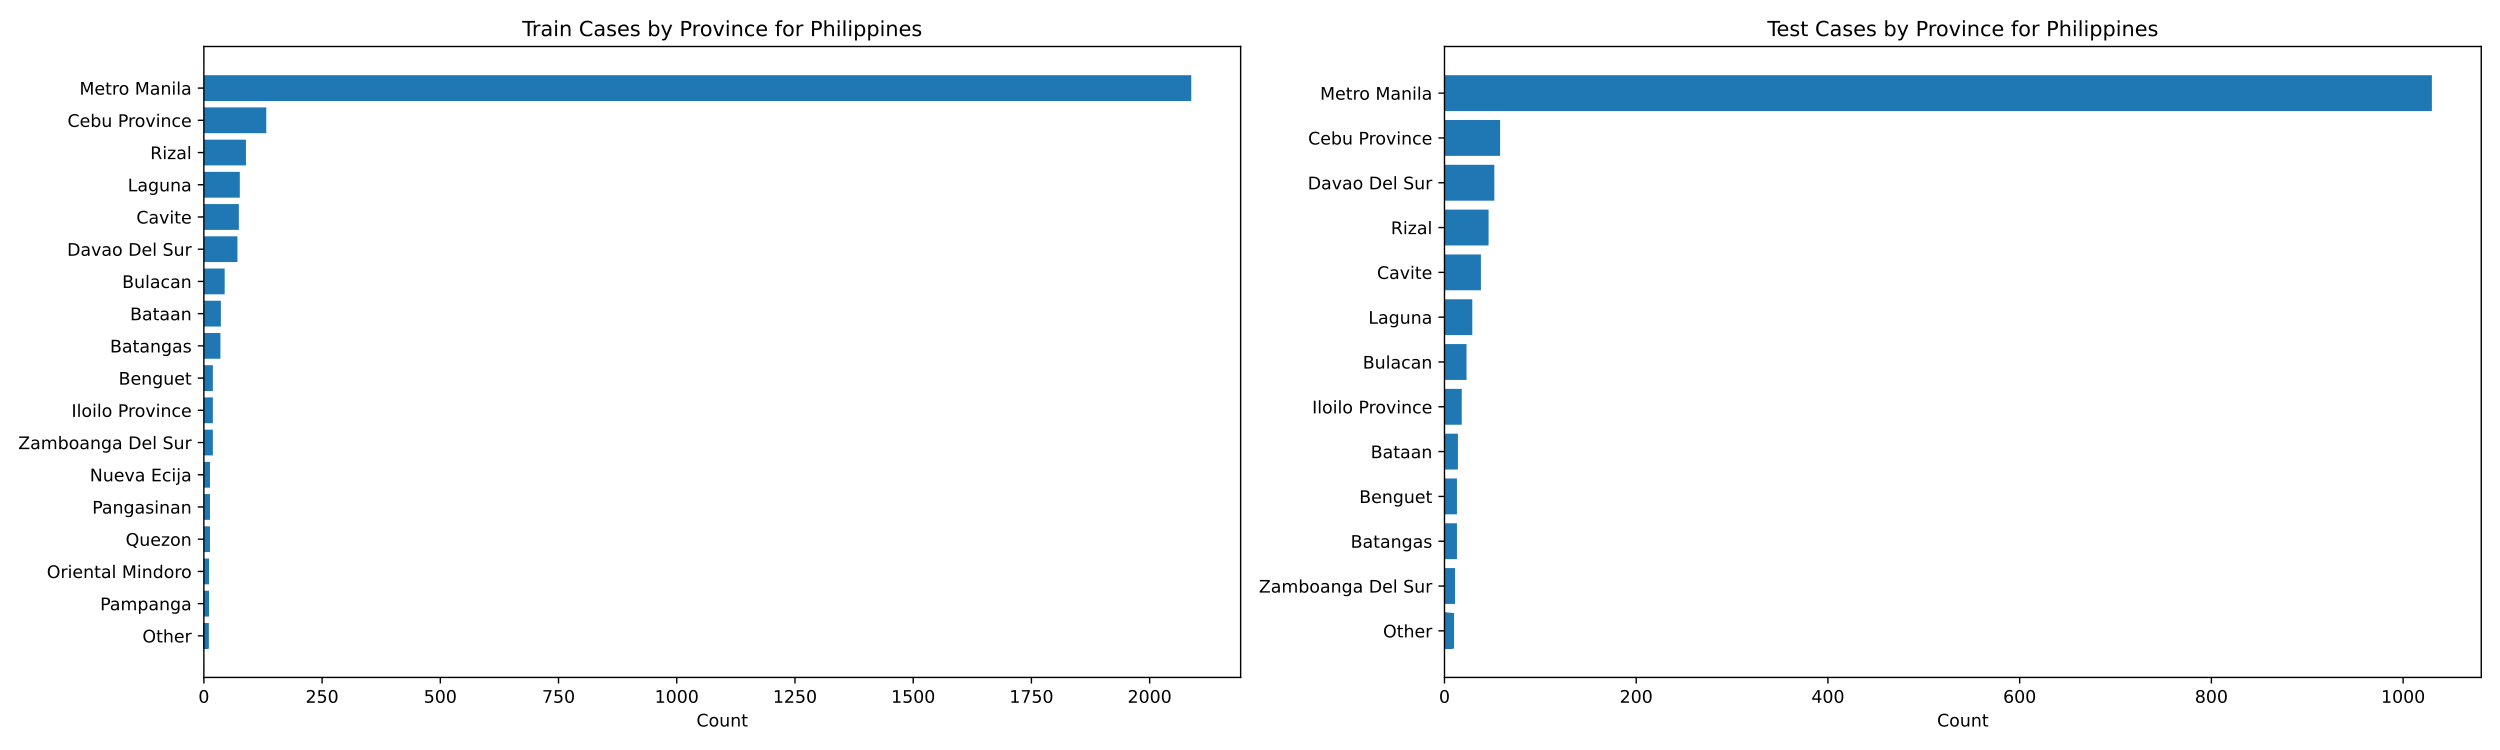 <?xml version="1.0" encoding="utf-8" standalone="no"?>
<!DOCTYPE svg PUBLIC "-//W3C//DTD SVG 1.1//EN"
  "http://www.w3.org/Graphics/SVG/1.1/DTD/svg11.dtd">
<!-- Created with matplotlib (https://matplotlib.org/) -->
<svg height="432pt" version="1.1" viewBox="0 0 1440 432" width="1440pt" xmlns="http://www.w3.org/2000/svg" xmlns:xlink="http://www.w3.org/1999/xlink">
 <defs>
  <style type="text/css">
*{stroke-linecap:butt;stroke-linejoin:round;}
  </style>
 </defs>
 <g id="figure_1">
  <g id="patch_1">
   <path d="M 0 432 
L 1440 432 
L 1440 0 
L 0 0 
z
" style="fill:#ffffff;"/>
  </g>
  <g id="axes_1">
   <g id="patch_2">
    <path d="M 117.425 390.2 
L 714.6 390.2 
L 714.6 26.8 
L 117.425 26.8 
z
" style="fill:#ffffff;"/>
   </g>
   <g id="patch_3">
    <path clip-path="url(#pfbc1f1de93)" d="M 117.425 373.682 
L 117.697 373.682 
L 117.697 358.834 
L 117.425 358.834 
z
" style="fill:#1f77b4;"/>
   </g>
   <g id="patch_4">
    <path clip-path="url(#pfbc1f1de93)" d="M 117.425 373.682 
L 117.697 373.682 
L 117.697 358.834 
L 117.425 358.834 
z
" style="fill:#1f77b4;"/>
   </g>
   <g id="patch_5">
    <path clip-path="url(#pfbc1f1de93)" d="M 117.425 373.682 
L 117.697 373.682 
L 117.697 358.834 
L 117.425 358.834 
z
" style="fill:#1f77b4;"/>
   </g>
   <g id="patch_6">
    <path clip-path="url(#pfbc1f1de93)" d="M 117.425 373.682 
L 117.697 373.682 
L 117.697 358.834 
L 117.425 358.834 
z
" style="fill:#1f77b4;"/>
   </g>
   <g id="patch_7">
    <path clip-path="url(#pfbc1f1de93)" d="M 117.425 373.682 
L 117.697 373.682 
L 117.697 358.834 
L 117.425 358.834 
z
" style="fill:#1f77b4;"/>
   </g>
   <g id="patch_8">
    <path clip-path="url(#pfbc1f1de93)" d="M 117.425 373.682 
L 117.697 373.682 
L 117.697 358.834 
L 117.425 358.834 
z
" style="fill:#1f77b4;"/>
   </g>
   <g id="patch_9">
    <path clip-path="url(#pfbc1f1de93)" d="M 117.425 373.682 
L 117.697 373.682 
L 117.697 358.834 
L 117.425 358.834 
z
" style="fill:#1f77b4;"/>
   </g>
   <g id="patch_10">
    <path clip-path="url(#pfbc1f1de93)" d="M 117.425 373.682 
L 117.697 373.682 
L 117.697 358.834 
L 117.425 358.834 
z
" style="fill:#1f77b4;"/>
   </g>
   <g id="patch_11">
    <path clip-path="url(#pfbc1f1de93)" d="M 117.425 373.682 
L 117.697 373.682 
L 117.697 358.834 
L 117.425 358.834 
z
" style="fill:#1f77b4;"/>
   </g>
   <g id="patch_12">
    <path clip-path="url(#pfbc1f1de93)" d="M 117.425 373.682 
L 117.697 373.682 
L 117.697 358.834 
L 117.425 358.834 
z
" style="fill:#1f77b4;"/>
   </g>
   <g id="patch_13">
    <path clip-path="url(#pfbc1f1de93)" d="M 117.425 373.682 
L 117.697 373.682 
L 117.697 358.834 
L 117.425 358.834 
z
" style="fill:#1f77b4;"/>
   </g>
   <g id="patch_14">
    <path clip-path="url(#pfbc1f1de93)" d="M 117.425 373.682 
L 117.697 373.682 
L 117.697 358.834 
L 117.425 358.834 
z
" style="fill:#1f77b4;"/>
   </g>
   <g id="patch_15">
    <path clip-path="url(#pfbc1f1de93)" d="M 117.425 373.682 
L 117.697 373.682 
L 117.697 358.834 
L 117.425 358.834 
z
" style="fill:#1f77b4;"/>
   </g>
   <g id="patch_16">
    <path clip-path="url(#pfbc1f1de93)" d="M 117.425 373.682 
L 117.697 373.682 
L 117.697 358.834 
L 117.425 358.834 
z
" style="fill:#1f77b4;"/>
   </g>
   <g id="patch_17">
    <path clip-path="url(#pfbc1f1de93)" d="M 117.425 373.682 
L 117.97 373.682 
L 117.97 358.834 
L 117.425 358.834 
z
" style="fill:#1f77b4;"/>
   </g>
   <g id="patch_18">
    <path clip-path="url(#pfbc1f1de93)" d="M 117.425 373.682 
L 117.97 373.682 
L 117.97 358.834 
L 117.425 358.834 
z
" style="fill:#1f77b4;"/>
   </g>
   <g id="patch_19">
    <path clip-path="url(#pfbc1f1de93)" d="M 117.425 373.682 
L 117.97 373.682 
L 117.97 358.834 
L 117.425 358.834 
z
" style="fill:#1f77b4;"/>
   </g>
   <g id="patch_20">
    <path clip-path="url(#pfbc1f1de93)" d="M 117.425 373.682 
L 117.97 373.682 
L 117.97 358.834 
L 117.425 358.834 
z
" style="fill:#1f77b4;"/>
   </g>
   <g id="patch_21">
    <path clip-path="url(#pfbc1f1de93)" d="M 117.425 373.682 
L 117.97 373.682 
L 117.97 358.834 
L 117.425 358.834 
z
" style="fill:#1f77b4;"/>
   </g>
   <g id="patch_22">
    <path clip-path="url(#pfbc1f1de93)" d="M 117.425 373.682 
L 117.97 373.682 
L 117.97 358.834 
L 117.425 358.834 
z
" style="fill:#1f77b4;"/>
   </g>
   <g id="patch_23">
    <path clip-path="url(#pfbc1f1de93)" d="M 117.425 373.682 
L 117.97 373.682 
L 117.97 358.834 
L 117.425 358.834 
z
" style="fill:#1f77b4;"/>
   </g>
   <g id="patch_24">
    <path clip-path="url(#pfbc1f1de93)" d="M 117.425 373.682 
L 117.97 373.682 
L 117.97 358.834 
L 117.425 358.834 
z
" style="fill:#1f77b4;"/>
   </g>
   <g id="patch_25">
    <path clip-path="url(#pfbc1f1de93)" d="M 117.425 373.682 
L 117.97 373.682 
L 117.97 358.834 
L 117.425 358.834 
z
" style="fill:#1f77b4;"/>
   </g>
   <g id="patch_26">
    <path clip-path="url(#pfbc1f1de93)" d="M 117.425 373.682 
L 118.242 373.682 
L 118.242 358.834 
L 117.425 358.834 
z
" style="fill:#1f77b4;"/>
   </g>
   <g id="patch_27">
    <path clip-path="url(#pfbc1f1de93)" d="M 117.425 373.682 
L 118.242 373.682 
L 118.242 358.834 
L 117.425 358.834 
z
" style="fill:#1f77b4;"/>
   </g>
   <g id="patch_28">
    <path clip-path="url(#pfbc1f1de93)" d="M 117.425 373.682 
L 118.242 373.682 
L 118.242 358.834 
L 117.425 358.834 
z
" style="fill:#1f77b4;"/>
   </g>
   <g id="patch_29">
    <path clip-path="url(#pfbc1f1de93)" d="M 117.425 373.682 
L 118.242 373.682 
L 118.242 358.834 
L 117.425 358.834 
z
" style="fill:#1f77b4;"/>
   </g>
   <g id="patch_30">
    <path clip-path="url(#pfbc1f1de93)" d="M 117.425 373.682 
L 118.242 373.682 
L 118.242 358.834 
L 117.425 358.834 
z
" style="fill:#1f77b4;"/>
   </g>
   <g id="patch_31">
    <path clip-path="url(#pfbc1f1de93)" d="M 117.425 373.682 
L 118.515 373.682 
L 118.515 358.834 
L 117.425 358.834 
z
" style="fill:#1f77b4;"/>
   </g>
   <g id="patch_32">
    <path clip-path="url(#pfbc1f1de93)" d="M 117.425 373.682 
L 118.515 373.682 
L 118.515 358.834 
L 117.425 358.834 
z
" style="fill:#1f77b4;"/>
   </g>
   <g id="patch_33">
    <path clip-path="url(#pfbc1f1de93)" d="M 117.425 373.682 
L 118.515 373.682 
L 118.515 358.834 
L 117.425 358.834 
z
" style="fill:#1f77b4;"/>
   </g>
   <g id="patch_34">
    <path clip-path="url(#pfbc1f1de93)" d="M 117.425 373.682 
L 118.515 373.682 
L 118.515 358.834 
L 117.425 358.834 
z
" style="fill:#1f77b4;"/>
   </g>
   <g id="patch_35">
    <path clip-path="url(#pfbc1f1de93)" d="M 117.425 373.682 
L 118.787 373.682 
L 118.787 358.834 
L 117.425 358.834 
z
" style="fill:#1f77b4;"/>
   </g>
   <g id="patch_36">
    <path clip-path="url(#pfbc1f1de93)" d="M 117.425 373.682 
L 118.787 373.682 
L 118.787 358.834 
L 117.425 358.834 
z
" style="fill:#1f77b4;"/>
   </g>
   <g id="patch_37">
    <path clip-path="url(#pfbc1f1de93)" d="M 117.425 373.682 
L 119.059 373.682 
L 119.059 358.834 
L 117.425 358.834 
z
" style="fill:#1f77b4;"/>
   </g>
   <g id="patch_38">
    <path clip-path="url(#pfbc1f1de93)" d="M 117.425 373.682 
L 119.059 373.682 
L 119.059 358.834 
L 117.425 358.834 
z
" style="fill:#1f77b4;"/>
   </g>
   <g id="patch_39">
    <path clip-path="url(#pfbc1f1de93)" d="M 117.425 373.682 
L 119.059 373.682 
L 119.059 358.834 
L 117.425 358.834 
z
" style="fill:#1f77b4;"/>
   </g>
   <g id="patch_40">
    <path clip-path="url(#pfbc1f1de93)" d="M 117.425 373.682 
L 119.332 373.682 
L 119.332 358.834 
L 117.425 358.834 
z
" style="fill:#1f77b4;"/>
   </g>
   <g id="patch_41">
    <path clip-path="url(#pfbc1f1de93)" d="M 117.425 373.682 
L 119.332 373.682 
L 119.332 358.834 
L 117.425 358.834 
z
" style="fill:#1f77b4;"/>
   </g>
   <g id="patch_42">
    <path clip-path="url(#pfbc1f1de93)" d="M 117.425 373.682 
L 119.604 373.682 
L 119.604 358.834 
L 117.425 358.834 
z
" style="fill:#1f77b4;"/>
   </g>
   <g id="patch_43">
    <path clip-path="url(#pfbc1f1de93)" d="M 117.425 373.682 
L 119.604 373.682 
L 119.604 358.834 
L 117.425 358.834 
z
" style="fill:#1f77b4;"/>
   </g>
   <g id="patch_44">
    <path clip-path="url(#pfbc1f1de93)" d="M 117.425 373.682 
L 120.149 373.682 
L 120.149 358.834 
L 117.425 358.834 
z
" style="fill:#1f77b4;"/>
   </g>
   <g id="patch_45">
    <path clip-path="url(#pfbc1f1de93)" d="M 117.425 373.682 
L 120.149 373.682 
L 120.149 358.834 
L 117.425 358.834 
z
" style="fill:#1f77b4;"/>
   </g>
   <g id="patch_46">
    <path clip-path="url(#pfbc1f1de93)" d="M 117.425 355.122 
L 120.421 355.122 
L 120.421 340.274 
L 117.425 340.274 
z
" style="fill:#1f77b4;"/>
   </g>
   <g id="patch_47">
    <path clip-path="url(#pfbc1f1de93)" d="M 117.425 336.562 
L 120.421 336.562 
L 120.421 321.715 
L 117.425 321.715 
z
" style="fill:#1f77b4;"/>
   </g>
   <g id="patch_48">
    <path clip-path="url(#pfbc1f1de93)" d="M 117.425 318.003 
L 120.966 318.003 
L 120.966 303.155 
L 117.425 303.155 
z
" style="fill:#1f77b4;"/>
   </g>
   <g id="patch_49">
    <path clip-path="url(#pfbc1f1de93)" d="M 117.425 299.443 
L 120.966 299.443 
L 120.966 284.595 
L 117.425 284.595 
z
" style="fill:#1f77b4;"/>
   </g>
   <g id="patch_50">
    <path clip-path="url(#pfbc1f1de93)" d="M 117.425 280.883 
L 120.966 280.883 
L 120.966 266.035 
L 117.425 266.035 
z
" style="fill:#1f77b4;"/>
   </g>
   <g id="patch_51">
    <path clip-path="url(#pfbc1f1de93)" d="M 117.425 262.323 
L 122.6 262.323 
L 122.6 247.475 
L 117.425 247.475 
z
" style="fill:#1f77b4;"/>
   </g>
   <g id="patch_52">
    <path clip-path="url(#pfbc1f1de93)" d="M 117.425 243.764 
L 122.6 243.764 
L 122.6 228.916 
L 117.425 228.916 
z
" style="fill:#1f77b4;"/>
   </g>
   <g id="patch_53">
    <path clip-path="url(#pfbc1f1de93)" d="M 117.425 225.204 
L 122.6 225.204 
L 122.6 210.356 
L 117.425 210.356 
z
" style="fill:#1f77b4;"/>
   </g>
   <g id="patch_54">
    <path clip-path="url(#pfbc1f1de93)" d="M 117.425 206.644 
L 126.958 206.644 
L 126.958 191.796 
L 117.425 191.796 
z
" style="fill:#1f77b4;"/>
   </g>
   <g id="patch_55">
    <path clip-path="url(#pfbc1f1de93)" d="M 117.425 188.084 
L 127.231 188.084 
L 127.231 173.236 
L 117.425 173.236 
z
" style="fill:#1f77b4;"/>
   </g>
   <g id="patch_56">
    <path clip-path="url(#pfbc1f1de93)" d="M 117.425 169.525 
L 129.41 169.525 
L 129.41 154.677 
L 117.425 154.677 
z
" style="fill:#1f77b4;"/>
   </g>
   <g id="patch_57">
    <path clip-path="url(#pfbc1f1de93)" d="M 117.425 150.965 
L 136.764 150.965 
L 136.764 136.117 
L 117.425 136.117 
z
" style="fill:#1f77b4;"/>
   </g>
   <g id="patch_58">
    <path clip-path="url(#pfbc1f1de93)" d="M 117.425 132.405 
L 137.581 132.405 
L 137.581 117.557 
L 117.425 117.557 
z
" style="fill:#1f77b4;"/>
   </g>
   <g id="patch_59">
    <path clip-path="url(#pfbc1f1de93)" d="M 117.425 113.845 
L 138.126 113.845 
L 138.126 98.997 
L 117.425 98.997 
z
" style="fill:#1f77b4;"/>
   </g>
   <g id="patch_60">
    <path clip-path="url(#pfbc1f1de93)" d="M 117.425 95.285 
L 141.667 95.285 
L 141.667 80.438 
L 117.425 80.438 
z
" style="fill:#1f77b4;"/>
   </g>
   <g id="patch_61">
    <path clip-path="url(#pfbc1f1de93)" d="M 117.425 76.726 
L 153.38 76.726 
L 153.38 61.878 
L 117.425 61.878 
z
" style="fill:#1f77b4;"/>
   </g>
   <g id="patch_62">
    <path clip-path="url(#pfbc1f1de93)" d="M 117.425 58.166 
L 686.163 58.166 
L 686.163 43.318 
L 117.425 43.318 
z
" style="fill:#1f77b4;"/>
   </g>
   <g id="matplotlib.axis_1">
    <g id="xtick_1">
     <g id="line2d_1">
      <defs>
       <path d="M 0 0 
L 0 3.5 
" id="mcd27a909e6" style="stroke:#000000;stroke-width:0.8;"/>
      </defs>
      <g>
       <use style="stroke:#000000;stroke-width:0.8;" x="117.425" xlink:href="#mcd27a909e6" y="390.2"/>
      </g>
     </g>
     <g id="text_1">
      <!-- 0 -->
      <defs>
       <path d="M 31.781 66.406 
Q 24.172 66.406 20.328 58.906 
Q 16.5 51.422 16.5 36.375 
Q 16.5 21.391 20.328 13.891 
Q 24.172 6.391 31.781 6.391 
Q 39.453 6.391 43.281 13.891 
Q 47.125 21.391 47.125 36.375 
Q 47.125 51.422 43.281 58.906 
Q 39.453 66.406 31.781 66.406 
z
M 31.781 74.219 
Q 44.047 74.219 50.516 64.516 
Q 56.984 54.828 56.984 36.375 
Q 56.984 17.969 50.516 8.266 
Q 44.047 -1.422 31.781 -1.422 
Q 19.531 -1.422 13.062 8.266 
Q 6.594 17.969 6.594 36.375 
Q 6.594 54.828 13.062 64.516 
Q 19.531 74.219 31.781 74.219 
z
" id="DejaVuSans-48"/>
      </defs>
      <g transform="translate(114.244 404.798)scale(0.1 -0.1)">
       <use xlink:href="#DejaVuSans-48"/>
      </g>
     </g>
    </g>
    <g id="xtick_2">
     <g id="line2d_2">
      <g>
       <use style="stroke:#000000;stroke-width:0.8;" x="185.521" xlink:href="#mcd27a909e6" y="390.2"/>
      </g>
     </g>
     <g id="text_2">
      <!-- 250 -->
      <defs>
       <path d="M 19.188 8.297 
L 53.609 8.297 
L 53.609 0 
L 7.328 0 
L 7.328 8.297 
Q 12.938 14.109 22.625 23.891 
Q 32.328 33.688 34.812 36.531 
Q 39.547 41.844 41.422 45.531 
Q 43.312 49.219 43.312 52.781 
Q 43.312 58.594 39.234 62.25 
Q 35.156 65.922 28.609 65.922 
Q 23.969 65.922 18.812 64.312 
Q 13.672 62.703 7.812 59.422 
L 7.812 69.391 
Q 13.766 71.781 18.938 73 
Q 24.125 74.219 28.422 74.219 
Q 39.75 74.219 46.484 68.547 
Q 53.219 62.891 53.219 53.422 
Q 53.219 48.922 51.531 44.891 
Q 49.859 40.875 45.406 35.406 
Q 44.188 33.984 37.641 27.219 
Q 31.109 20.453 19.188 8.297 
z
" id="DejaVuSans-50"/>
       <path d="M 10.797 72.906 
L 49.516 72.906 
L 49.516 64.594 
L 19.828 64.594 
L 19.828 46.734 
Q 21.969 47.469 24.109 47.828 
Q 26.266 48.188 28.422 48.188 
Q 40.625 48.188 47.75 41.5 
Q 54.891 34.812 54.891 23.391 
Q 54.891 11.625 47.562 5.094 
Q 40.234 -1.422 26.906 -1.422 
Q 22.312 -1.422 17.547 -0.641 
Q 12.797 0.141 7.719 1.703 
L 7.719 11.625 
Q 12.109 9.234 16.797 8.062 
Q 21.484 6.891 26.703 6.891 
Q 35.156 6.891 40.078 11.328 
Q 45.016 15.766 45.016 23.391 
Q 45.016 31 40.078 35.438 
Q 35.156 39.891 26.703 39.891 
Q 22.75 39.891 18.812 39.016 
Q 14.891 38.141 10.797 36.281 
z
" id="DejaVuSans-53"/>
      </defs>
      <g transform="translate(175.977 404.798)scale(0.1 -0.1)">
       <use xlink:href="#DejaVuSans-50"/>
       <use x="63.623" xlink:href="#DejaVuSans-53"/>
       <use x="127.246" xlink:href="#DejaVuSans-48"/>
      </g>
     </g>
    </g>
    <g id="xtick_3">
     <g id="line2d_3">
      <g>
       <use style="stroke:#000000;stroke-width:0.8;" x="253.617" xlink:href="#mcd27a909e6" y="390.2"/>
      </g>
     </g>
     <g id="text_3">
      <!-- 500 -->
      <g transform="translate(244.073 404.798)scale(0.1 -0.1)">
       <use xlink:href="#DejaVuSans-53"/>
       <use x="63.623" xlink:href="#DejaVuSans-48"/>
       <use x="127.246" xlink:href="#DejaVuSans-48"/>
      </g>
     </g>
    </g>
    <g id="xtick_4">
     <g id="line2d_4">
      <g>
       <use style="stroke:#000000;stroke-width:0.8;" x="321.713" xlink:href="#mcd27a909e6" y="390.2"/>
      </g>
     </g>
     <g id="text_4">
      <!-- 750 -->
      <defs>
       <path d="M 8.203 72.906 
L 55.078 72.906 
L 55.078 68.703 
L 28.609 0 
L 18.312 0 
L 43.219 64.594 
L 8.203 64.594 
z
" id="DejaVuSans-55"/>
      </defs>
      <g transform="translate(312.169 404.798)scale(0.1 -0.1)">
       <use xlink:href="#DejaVuSans-55"/>
       <use x="63.623" xlink:href="#DejaVuSans-53"/>
       <use x="127.246" xlink:href="#DejaVuSans-48"/>
      </g>
     </g>
    </g>
    <g id="xtick_5">
     <g id="line2d_5">
      <g>
       <use style="stroke:#000000;stroke-width:0.8;" x="389.809" xlink:href="#mcd27a909e6" y="390.2"/>
      </g>
     </g>
     <g id="text_5">
      <!-- 1000 -->
      <defs>
       <path d="M 12.406 8.297 
L 28.516 8.297 
L 28.516 63.922 
L 10.984 60.406 
L 10.984 69.391 
L 28.422 72.906 
L 38.281 72.906 
L 38.281 8.297 
L 54.391 8.297 
L 54.391 0 
L 12.406 0 
z
" id="DejaVuSans-49"/>
      </defs>
      <g transform="translate(377.084 404.798)scale(0.1 -0.1)">
       <use xlink:href="#DejaVuSans-49"/>
       <use x="63.623" xlink:href="#DejaVuSans-48"/>
       <use x="127.246" xlink:href="#DejaVuSans-48"/>
       <use x="190.869" xlink:href="#DejaVuSans-48"/>
      </g>
     </g>
    </g>
    <g id="xtick_6">
     <g id="line2d_6">
      <g>
       <use style="stroke:#000000;stroke-width:0.8;" x="457.905" xlink:href="#mcd27a909e6" y="390.2"/>
      </g>
     </g>
     <g id="text_6">
      <!-- 1250 -->
      <g transform="translate(445.18 404.798)scale(0.1 -0.1)">
       <use xlink:href="#DejaVuSans-49"/>
       <use x="63.623" xlink:href="#DejaVuSans-50"/>
       <use x="127.246" xlink:href="#DejaVuSans-53"/>
       <use x="190.869" xlink:href="#DejaVuSans-48"/>
      </g>
     </g>
    </g>
    <g id="xtick_7">
     <g id="line2d_7">
      <g>
       <use style="stroke:#000000;stroke-width:0.8;" x="526.001" xlink:href="#mcd27a909e6" y="390.2"/>
      </g>
     </g>
     <g id="text_7">
      <!-- 1500 -->
      <g transform="translate(513.276 404.798)scale(0.1 -0.1)">
       <use xlink:href="#DejaVuSans-49"/>
       <use x="63.623" xlink:href="#DejaVuSans-53"/>
       <use x="127.246" xlink:href="#DejaVuSans-48"/>
       <use x="190.869" xlink:href="#DejaVuSans-48"/>
      </g>
     </g>
    </g>
    <g id="xtick_8">
     <g id="line2d_8">
      <g>
       <use style="stroke:#000000;stroke-width:0.8;" x="594.097" xlink:href="#mcd27a909e6" y="390.2"/>
      </g>
     </g>
     <g id="text_8">
      <!-- 1750 -->
      <g transform="translate(581.372 404.798)scale(0.1 -0.1)">
       <use xlink:href="#DejaVuSans-49"/>
       <use x="63.623" xlink:href="#DejaVuSans-55"/>
       <use x="127.246" xlink:href="#DejaVuSans-53"/>
       <use x="190.869" xlink:href="#DejaVuSans-48"/>
      </g>
     </g>
    </g>
    <g id="xtick_9">
     <g id="line2d_9">
      <g>
       <use style="stroke:#000000;stroke-width:0.8;" x="662.193" xlink:href="#mcd27a909e6" y="390.2"/>
      </g>
     </g>
     <g id="text_9">
      <!-- 2000 -->
      <g transform="translate(649.468 404.798)scale(0.1 -0.1)">
       <use xlink:href="#DejaVuSans-50"/>
       <use x="63.623" xlink:href="#DejaVuSans-48"/>
       <use x="127.246" xlink:href="#DejaVuSans-48"/>
       <use x="190.869" xlink:href="#DejaVuSans-48"/>
      </g>
     </g>
    </g>
    <g id="text_10">
     <!-- Count -->
     <defs>
      <path d="M 64.406 67.281 
L 64.406 56.891 
Q 59.422 61.531 53.781 63.812 
Q 48.141 66.109 41.797 66.109 
Q 29.297 66.109 22.656 58.469 
Q 16.016 50.828 16.016 36.375 
Q 16.016 21.969 22.656 14.328 
Q 29.297 6.688 41.797 6.688 
Q 48.141 6.688 53.781 8.984 
Q 59.422 11.281 64.406 15.922 
L 64.406 5.609 
Q 59.234 2.094 53.438 0.328 
Q 47.656 -1.422 41.219 -1.422 
Q 24.656 -1.422 15.125 8.703 
Q 5.609 18.844 5.609 36.375 
Q 5.609 53.953 15.125 64.078 
Q 24.656 74.219 41.219 74.219 
Q 47.75 74.219 53.531 72.484 
Q 59.328 70.75 64.406 67.281 
z
" id="DejaVuSans-67"/>
      <path d="M 30.609 48.391 
Q 23.391 48.391 19.188 42.75 
Q 14.984 37.109 14.984 27.297 
Q 14.984 17.484 19.156 11.844 
Q 23.344 6.203 30.609 6.203 
Q 37.797 6.203 41.984 11.859 
Q 46.188 17.531 46.188 27.297 
Q 46.188 37.016 41.984 42.703 
Q 37.797 48.391 30.609 48.391 
z
M 30.609 56 
Q 42.328 56 49.016 48.375 
Q 55.719 40.766 55.719 27.297 
Q 55.719 13.875 49.016 6.219 
Q 42.328 -1.422 30.609 -1.422 
Q 18.844 -1.422 12.172 6.219 
Q 5.516 13.875 5.516 27.297 
Q 5.516 40.766 12.172 48.375 
Q 18.844 56 30.609 56 
z
" id="DejaVuSans-111"/>
      <path d="M 8.5 21.578 
L 8.5 54.688 
L 17.484 54.688 
L 17.484 21.922 
Q 17.484 14.156 20.5 10.266 
Q 23.531 6.391 29.594 6.391 
Q 36.859 6.391 41.078 11.031 
Q 45.312 15.672 45.312 23.688 
L 45.312 54.688 
L 54.297 54.688 
L 54.297 0 
L 45.312 0 
L 45.312 8.406 
Q 42.047 3.422 37.719 1 
Q 33.406 -1.422 27.688 -1.422 
Q 18.266 -1.422 13.375 4.438 
Q 8.5 10.297 8.5 21.578 
z
M 31.109 56 
z
" id="DejaVuSans-117"/>
      <path d="M 54.891 33.016 
L 54.891 0 
L 45.906 0 
L 45.906 32.719 
Q 45.906 40.484 42.875 44.328 
Q 39.844 48.188 33.797 48.188 
Q 26.516 48.188 22.312 43.547 
Q 18.109 38.922 18.109 30.906 
L 18.109 0 
L 9.078 0 
L 9.078 54.688 
L 18.109 54.688 
L 18.109 46.188 
Q 21.344 51.125 25.703 53.562 
Q 30.078 56 35.797 56 
Q 45.219 56 50.047 50.172 
Q 54.891 44.344 54.891 33.016 
z
" id="DejaVuSans-110"/>
      <path d="M 18.312 70.219 
L 18.312 54.688 
L 36.812 54.688 
L 36.812 47.703 
L 18.312 47.703 
L 18.312 18.016 
Q 18.312 11.328 20.141 9.422 
Q 21.969 7.516 27.594 7.516 
L 36.812 7.516 
L 36.812 0 
L 27.594 0 
Q 17.188 0 13.234 3.875 
Q 9.281 7.766 9.281 18.016 
L 9.281 47.703 
L 2.688 47.703 
L 2.688 54.688 
L 9.281 54.688 
L 9.281 70.219 
z
" id="DejaVuSans-116"/>
     </defs>
     <g transform="translate(401.164 418.477)scale(0.1 -0.1)">
      <use xlink:href="#DejaVuSans-67"/>
      <use x="69.824" xlink:href="#DejaVuSans-111"/>
      <use x="131.006" xlink:href="#DejaVuSans-117"/>
      <use x="194.385" xlink:href="#DejaVuSans-110"/>
      <use x="257.764" xlink:href="#DejaVuSans-116"/>
     </g>
    </g>
   </g>
   <g id="matplotlib.axis_2">
    <g id="ytick_1">
     <g id="line2d_10">
      <defs>
       <path d="M 0 0 
L -3.5 0 
" id="m47b27fdd6e" style="stroke:#000000;stroke-width:0.8;"/>
      </defs>
      <g>
       <use style="stroke:#000000;stroke-width:0.8;" x="117.425" xlink:href="#m47b27fdd6e" y="366.258"/>
      </g>
     </g>
     <g id="text_11">
      <!-- Other -->
      <defs>
       <path d="M 39.406 66.219 
Q 28.656 66.219 22.328 58.203 
Q 16.016 50.203 16.016 36.375 
Q 16.016 22.609 22.328 14.594 
Q 28.656 6.594 39.406 6.594 
Q 50.141 6.594 56.422 14.594 
Q 62.703 22.609 62.703 36.375 
Q 62.703 50.203 56.422 58.203 
Q 50.141 66.219 39.406 66.219 
z
M 39.406 74.219 
Q 54.734 74.219 63.906 63.938 
Q 73.094 53.656 73.094 36.375 
Q 73.094 19.141 63.906 8.859 
Q 54.734 -1.422 39.406 -1.422 
Q 24.031 -1.422 14.812 8.828 
Q 5.609 19.094 5.609 36.375 
Q 5.609 53.656 14.812 63.938 
Q 24.031 74.219 39.406 74.219 
z
" id="DejaVuSans-79"/>
       <path d="M 54.891 33.016 
L 54.891 0 
L 45.906 0 
L 45.906 32.719 
Q 45.906 40.484 42.875 44.328 
Q 39.844 48.188 33.797 48.188 
Q 26.516 48.188 22.312 43.547 
Q 18.109 38.922 18.109 30.906 
L 18.109 0 
L 9.078 0 
L 9.078 75.984 
L 18.109 75.984 
L 18.109 46.188 
Q 21.344 51.125 25.703 53.562 
Q 30.078 56 35.797 56 
Q 45.219 56 50.047 50.172 
Q 54.891 44.344 54.891 33.016 
z
" id="DejaVuSans-104"/>
       <path d="M 56.203 29.594 
L 56.203 25.203 
L 14.891 25.203 
Q 15.484 15.922 20.484 11.062 
Q 25.484 6.203 34.422 6.203 
Q 39.594 6.203 44.453 7.469 
Q 49.312 8.734 54.109 11.281 
L 54.109 2.781 
Q 49.266 0.734 44.188 -0.344 
Q 39.109 -1.422 33.891 -1.422 
Q 20.797 -1.422 13.156 6.188 
Q 5.516 13.812 5.516 26.812 
Q 5.516 40.234 12.766 48.109 
Q 20.016 56 32.328 56 
Q 43.359 56 49.781 48.891 
Q 56.203 41.797 56.203 29.594 
z
M 47.219 32.234 
Q 47.125 39.594 43.094 43.984 
Q 39.062 48.391 32.422 48.391 
Q 24.906 48.391 20.391 44.141 
Q 15.875 39.891 15.188 32.172 
z
" id="DejaVuSans-101"/>
       <path d="M 41.109 46.297 
Q 39.594 47.172 37.812 47.578 
Q 36.031 48 33.891 48 
Q 26.266 48 22.188 43.047 
Q 18.109 38.094 18.109 28.812 
L 18.109 0 
L 9.078 0 
L 9.078 54.688 
L 18.109 54.688 
L 18.109 46.188 
Q 20.953 51.172 25.484 53.578 
Q 30.031 56 36.531 56 
Q 37.453 56 38.578 55.875 
Q 39.703 55.766 41.062 55.516 
z
" id="DejaVuSans-114"/>
      </defs>
      <g transform="translate(82.031 370.057)scale(0.1 -0.1)">
       <use xlink:href="#DejaVuSans-79"/>
       <use x="78.711" xlink:href="#DejaVuSans-116"/>
       <use x="117.92" xlink:href="#DejaVuSans-104"/>
       <use x="181.299" xlink:href="#DejaVuSans-101"/>
       <use x="242.822" xlink:href="#DejaVuSans-114"/>
      </g>
     </g>
    </g>
    <g id="ytick_2">
     <g id="line2d_11">
      <g>
       <use style="stroke:#000000;stroke-width:0.8;" x="117.425" xlink:href="#m47b27fdd6e" y="347.698"/>
      </g>
     </g>
     <g id="text_12">
      <!-- Pampanga -->
      <defs>
       <path d="M 19.672 64.797 
L 19.672 37.406 
L 32.078 37.406 
Q 38.969 37.406 42.719 40.969 
Q 46.484 44.531 46.484 51.125 
Q 46.484 57.672 42.719 61.234 
Q 38.969 64.797 32.078 64.797 
z
M 9.812 72.906 
L 32.078 72.906 
Q 44.344 72.906 50.609 67.359 
Q 56.891 61.812 56.891 51.125 
Q 56.891 40.328 50.609 34.812 
Q 44.344 29.297 32.078 29.297 
L 19.672 29.297 
L 19.672 0 
L 9.812 0 
z
" id="DejaVuSans-80"/>
       <path d="M 34.281 27.484 
Q 23.391 27.484 19.188 25 
Q 14.984 22.516 14.984 16.5 
Q 14.984 11.719 18.141 8.906 
Q 21.297 6.109 26.703 6.109 
Q 34.188 6.109 38.703 11.406 
Q 43.219 16.703 43.219 25.484 
L 43.219 27.484 
z
M 52.203 31.203 
L 52.203 0 
L 43.219 0 
L 43.219 8.297 
Q 40.141 3.328 35.547 0.953 
Q 30.953 -1.422 24.312 -1.422 
Q 15.922 -1.422 10.953 3.297 
Q 6 8.016 6 15.922 
Q 6 25.141 12.172 29.828 
Q 18.359 34.516 30.609 34.516 
L 43.219 34.516 
L 43.219 35.406 
Q 43.219 41.609 39.141 45 
Q 35.062 48.391 27.688 48.391 
Q 23 48.391 18.547 47.266 
Q 14.109 46.141 10.016 43.891 
L 10.016 52.203 
Q 14.938 54.109 19.578 55.047 
Q 24.219 56 28.609 56 
Q 40.484 56 46.344 49.844 
Q 52.203 43.703 52.203 31.203 
z
" id="DejaVuSans-97"/>
       <path d="M 52 44.188 
Q 55.375 50.25 60.062 53.125 
Q 64.75 56 71.094 56 
Q 79.641 56 84.281 50.016 
Q 88.922 44.047 88.922 33.016 
L 88.922 0 
L 79.891 0 
L 79.891 32.719 
Q 79.891 40.578 77.094 44.375 
Q 74.312 48.188 68.609 48.188 
Q 61.625 48.188 57.562 43.547 
Q 53.516 38.922 53.516 30.906 
L 53.516 0 
L 44.484 0 
L 44.484 32.719 
Q 44.484 40.625 41.703 44.406 
Q 38.922 48.188 33.109 48.188 
Q 26.219 48.188 22.156 43.531 
Q 18.109 38.875 18.109 30.906 
L 18.109 0 
L 9.078 0 
L 9.078 54.688 
L 18.109 54.688 
L 18.109 46.188 
Q 21.188 51.219 25.484 53.609 
Q 29.781 56 35.688 56 
Q 41.656 56 45.828 52.969 
Q 50 49.953 52 44.188 
z
" id="DejaVuSans-109"/>
       <path d="M 18.109 8.203 
L 18.109 -20.797 
L 9.078 -20.797 
L 9.078 54.688 
L 18.109 54.688 
L 18.109 46.391 
Q 20.953 51.266 25.266 53.625 
Q 29.594 56 35.594 56 
Q 45.562 56 51.781 48.094 
Q 58.016 40.188 58.016 27.297 
Q 58.016 14.406 51.781 6.484 
Q 45.562 -1.422 35.594 -1.422 
Q 29.594 -1.422 25.266 0.953 
Q 20.953 3.328 18.109 8.203 
z
M 48.688 27.297 
Q 48.688 37.203 44.609 42.844 
Q 40.531 48.484 33.406 48.484 
Q 26.266 48.484 22.188 42.844 
Q 18.109 37.203 18.109 27.297 
Q 18.109 17.391 22.188 11.75 
Q 26.266 6.109 33.406 6.109 
Q 40.531 6.109 44.609 11.75 
Q 48.688 17.391 48.688 27.297 
z
" id="DejaVuSans-112"/>
       <path d="M 45.406 27.984 
Q 45.406 37.75 41.375 43.109 
Q 37.359 48.484 30.078 48.484 
Q 22.859 48.484 18.828 43.109 
Q 14.797 37.75 14.797 27.984 
Q 14.797 18.266 18.828 12.891 
Q 22.859 7.516 30.078 7.516 
Q 37.359 7.516 41.375 12.891 
Q 45.406 18.266 45.406 27.984 
z
M 54.391 6.781 
Q 54.391 -7.172 48.188 -13.984 
Q 42 -20.797 29.203 -20.797 
Q 24.469 -20.797 20.266 -20.094 
Q 16.062 -19.391 12.109 -17.922 
L 12.109 -9.188 
Q 16.062 -11.328 19.922 -12.344 
Q 23.781 -13.375 27.781 -13.375 
Q 36.625 -13.375 41.016 -8.766 
Q 45.406 -4.156 45.406 5.172 
L 45.406 9.625 
Q 42.625 4.781 38.281 2.391 
Q 33.938 0 27.875 0 
Q 17.828 0 11.672 7.656 
Q 5.516 15.328 5.516 27.984 
Q 5.516 40.672 11.672 48.328 
Q 17.828 56 27.875 56 
Q 33.938 56 38.281 53.609 
Q 42.625 51.219 45.406 46.391 
L 45.406 54.688 
L 54.391 54.688 
z
" id="DejaVuSans-103"/>
      </defs>
      <g transform="translate(57.686 351.497)scale(0.1 -0.1)">
       <use xlink:href="#DejaVuSans-80"/>
       <use x="55.803" xlink:href="#DejaVuSans-97"/>
       <use x="117.082" xlink:href="#DejaVuSans-109"/>
       <use x="214.494" xlink:href="#DejaVuSans-112"/>
       <use x="277.971" xlink:href="#DejaVuSans-97"/>
       <use x="339.25" xlink:href="#DejaVuSans-110"/>
       <use x="402.629" xlink:href="#DejaVuSans-103"/>
       <use x="466.105" xlink:href="#DejaVuSans-97"/>
      </g>
     </g>
    </g>
    <g id="ytick_3">
     <g id="line2d_12">
      <g>
       <use style="stroke:#000000;stroke-width:0.8;" x="117.425" xlink:href="#m47b27fdd6e" y="329.138"/>
      </g>
     </g>
     <g id="text_13">
      <!-- Oriental Mindoro -->
      <defs>
       <path d="M 9.422 54.688 
L 18.406 54.688 
L 18.406 0 
L 9.422 0 
z
M 9.422 75.984 
L 18.406 75.984 
L 18.406 64.594 
L 9.422 64.594 
z
" id="DejaVuSans-105"/>
       <path d="M 9.422 75.984 
L 18.406 75.984 
L 18.406 0 
L 9.422 0 
z
" id="DejaVuSans-108"/>
       <path id="DejaVuSans-32"/>
       <path d="M 9.812 72.906 
L 24.516 72.906 
L 43.109 23.297 
L 61.812 72.906 
L 76.516 72.906 
L 76.516 0 
L 66.891 0 
L 66.891 64.016 
L 48.094 14.016 
L 38.188 14.016 
L 19.391 64.016 
L 19.391 0 
L 9.812 0 
z
" id="DejaVuSans-77"/>
       <path d="M 45.406 46.391 
L 45.406 75.984 
L 54.391 75.984 
L 54.391 0 
L 45.406 0 
L 45.406 8.203 
Q 42.578 3.328 38.25 0.953 
Q 33.938 -1.422 27.875 -1.422 
Q 17.969 -1.422 11.734 6.484 
Q 5.516 14.406 5.516 27.297 
Q 5.516 40.188 11.734 48.094 
Q 17.969 56 27.875 56 
Q 33.938 56 38.25 53.625 
Q 42.578 51.266 45.406 46.391 
z
M 14.797 27.297 
Q 14.797 17.391 18.875 11.75 
Q 22.953 6.109 30.078 6.109 
Q 37.203 6.109 41.297 11.75 
Q 45.406 17.391 45.406 27.297 
Q 45.406 37.203 41.297 42.844 
Q 37.203 48.484 30.078 48.484 
Q 22.953 48.484 18.875 42.844 
Q 14.797 37.203 14.797 27.297 
z
" id="DejaVuSans-100"/>
      </defs>
      <g transform="translate(26.953 332.938)scale(0.1 -0.1)">
       <use xlink:href="#DejaVuSans-79"/>
       <use x="78.711" xlink:href="#DejaVuSans-114"/>
       <use x="119.824" xlink:href="#DejaVuSans-105"/>
       <use x="147.607" xlink:href="#DejaVuSans-101"/>
       <use x="209.131" xlink:href="#DejaVuSans-110"/>
       <use x="272.51" xlink:href="#DejaVuSans-116"/>
       <use x="311.719" xlink:href="#DejaVuSans-97"/>
       <use x="372.998" xlink:href="#DejaVuSans-108"/>
       <use x="400.781" xlink:href="#DejaVuSans-32"/>
       <use x="432.568" xlink:href="#DejaVuSans-77"/>
       <use x="518.848" xlink:href="#DejaVuSans-105"/>
       <use x="546.631" xlink:href="#DejaVuSans-110"/>
       <use x="610.01" xlink:href="#DejaVuSans-100"/>
       <use x="673.486" xlink:href="#DejaVuSans-111"/>
       <use x="734.668" xlink:href="#DejaVuSans-114"/>
       <use x="773.531" xlink:href="#DejaVuSans-111"/>
      </g>
     </g>
    </g>
    <g id="ytick_4">
     <g id="line2d_13">
      <g>
       <use style="stroke:#000000;stroke-width:0.8;" x="117.425" xlink:href="#m47b27fdd6e" y="310.579"/>
      </g>
     </g>
     <g id="text_14">
      <!-- Quezon -->
      <defs>
       <path d="M 39.406 66.219 
Q 28.656 66.219 22.328 58.203 
Q 16.016 50.203 16.016 36.375 
Q 16.016 22.609 22.328 14.594 
Q 28.656 6.594 39.406 6.594 
Q 50.141 6.594 56.422 14.594 
Q 62.703 22.609 62.703 36.375 
Q 62.703 50.203 56.422 58.203 
Q 50.141 66.219 39.406 66.219 
z
M 53.219 1.312 
L 66.219 -12.891 
L 54.297 -12.891 
L 43.5 -1.219 
Q 41.891 -1.312 41.031 -1.359 
Q 40.188 -1.422 39.406 -1.422 
Q 24.031 -1.422 14.812 8.859 
Q 5.609 19.141 5.609 36.375 
Q 5.609 53.656 14.812 63.938 
Q 24.031 74.219 39.406 74.219 
Q 54.734 74.219 63.906 63.938 
Q 73.094 53.656 73.094 36.375 
Q 73.094 23.688 67.984 14.641 
Q 62.891 5.609 53.219 1.312 
z
" id="DejaVuSans-81"/>
       <path d="M 5.516 54.688 
L 48.188 54.688 
L 48.188 46.484 
L 14.406 7.172 
L 48.188 7.172 
L 48.188 0 
L 4.297 0 
L 4.297 8.203 
L 38.094 47.516 
L 5.516 47.516 
z
" id="DejaVuSans-122"/>
      </defs>
      <g transform="translate(72.358 314.378)scale(0.1 -0.1)">
       <use xlink:href="#DejaVuSans-81"/>
       <use x="78.711" xlink:href="#DejaVuSans-117"/>
       <use x="142.09" xlink:href="#DejaVuSans-101"/>
       <use x="203.613" xlink:href="#DejaVuSans-122"/>
       <use x="256.104" xlink:href="#DejaVuSans-111"/>
       <use x="317.285" xlink:href="#DejaVuSans-110"/>
      </g>
     </g>
    </g>
    <g id="ytick_5">
     <g id="line2d_14">
      <g>
       <use style="stroke:#000000;stroke-width:0.8;" x="117.425" xlink:href="#m47b27fdd6e" y="292.019"/>
      </g>
     </g>
     <g id="text_15">
      <!-- Pangasinan -->
      <defs>
       <path d="M 44.281 53.078 
L 44.281 44.578 
Q 40.484 46.531 36.375 47.5 
Q 32.281 48.484 27.875 48.484 
Q 21.188 48.484 17.844 46.438 
Q 14.5 44.391 14.5 40.281 
Q 14.5 37.156 16.891 35.375 
Q 19.281 33.594 26.516 31.984 
L 29.594 31.297 
Q 39.156 29.25 43.188 25.516 
Q 47.219 21.781 47.219 15.094 
Q 47.219 7.469 41.188 3.016 
Q 35.156 -1.422 24.609 -1.422 
Q 20.219 -1.422 15.453 -0.562 
Q 10.688 0.297 5.422 2 
L 5.422 11.281 
Q 10.406 8.688 15.234 7.391 
Q 20.062 6.109 24.812 6.109 
Q 31.156 6.109 34.562 8.281 
Q 37.984 10.453 37.984 14.406 
Q 37.984 18.062 35.516 20.016 
Q 33.062 21.969 24.703 23.781 
L 21.578 24.516 
Q 13.234 26.266 9.516 29.906 
Q 5.812 33.547 5.812 39.891 
Q 5.812 47.609 11.281 51.797 
Q 16.75 56 26.812 56 
Q 31.781 56 36.172 55.266 
Q 40.578 54.547 44.281 53.078 
z
" id="DejaVuSans-115"/>
      </defs>
      <g transform="translate(53.112 295.818)scale(0.1 -0.1)">
       <use xlink:href="#DejaVuSans-80"/>
       <use x="55.803" xlink:href="#DejaVuSans-97"/>
       <use x="117.082" xlink:href="#DejaVuSans-110"/>
       <use x="180.461" xlink:href="#DejaVuSans-103"/>
       <use x="243.938" xlink:href="#DejaVuSans-97"/>
       <use x="305.217" xlink:href="#DejaVuSans-115"/>
       <use x="357.316" xlink:href="#DejaVuSans-105"/>
       <use x="385.1" xlink:href="#DejaVuSans-110"/>
       <use x="448.479" xlink:href="#DejaVuSans-97"/>
       <use x="509.758" xlink:href="#DejaVuSans-110"/>
      </g>
     </g>
    </g>
    <g id="ytick_6">
     <g id="line2d_15">
      <g>
       <use style="stroke:#000000;stroke-width:0.8;" x="117.425" xlink:href="#m47b27fdd6e" y="273.459"/>
      </g>
     </g>
     <g id="text_16">
      <!-- Nueva Ecija -->
      <defs>
       <path d="M 9.812 72.906 
L 23.094 72.906 
L 55.422 11.922 
L 55.422 72.906 
L 64.984 72.906 
L 64.984 0 
L 51.703 0 
L 19.391 60.984 
L 19.391 0 
L 9.812 0 
z
" id="DejaVuSans-78"/>
       <path d="M 2.984 54.688 
L 12.5 54.688 
L 29.594 8.797 
L 46.688 54.688 
L 56.203 54.688 
L 35.688 0 
L 23.484 0 
z
" id="DejaVuSans-118"/>
       <path d="M 9.812 72.906 
L 55.906 72.906 
L 55.906 64.594 
L 19.672 64.594 
L 19.672 43.016 
L 54.391 43.016 
L 54.391 34.719 
L 19.672 34.719 
L 19.672 8.297 
L 56.781 8.297 
L 56.781 0 
L 9.812 0 
z
" id="DejaVuSans-69"/>
       <path d="M 48.781 52.594 
L 48.781 44.188 
Q 44.969 46.297 41.141 47.344 
Q 37.312 48.391 33.406 48.391 
Q 24.656 48.391 19.812 42.844 
Q 14.984 37.312 14.984 27.297 
Q 14.984 17.281 19.812 11.734 
Q 24.656 6.203 33.406 6.203 
Q 37.312 6.203 41.141 7.25 
Q 44.969 8.297 48.781 10.406 
L 48.781 2.094 
Q 45.016 0.344 40.984 -0.531 
Q 36.969 -1.422 32.422 -1.422 
Q 20.062 -1.422 12.781 6.344 
Q 5.516 14.109 5.516 27.297 
Q 5.516 40.672 12.859 48.328 
Q 20.219 56 33.016 56 
Q 37.156 56 41.109 55.141 
Q 45.062 54.297 48.781 52.594 
z
" id="DejaVuSans-99"/>
       <path d="M 9.422 54.688 
L 18.406 54.688 
L 18.406 -0.984 
Q 18.406 -11.422 14.422 -16.109 
Q 10.453 -20.797 1.609 -20.797 
L -1.812 -20.797 
L -1.812 -13.188 
L 0.594 -13.188 
Q 5.719 -13.188 7.562 -10.812 
Q 9.422 -8.453 9.422 -0.984 
z
M 9.422 75.984 
L 18.406 75.984 
L 18.406 64.594 
L 9.422 64.594 
z
" id="DejaVuSans-106"/>
      </defs>
      <g transform="translate(51.727 277.258)scale(0.1 -0.1)">
       <use xlink:href="#DejaVuSans-78"/>
       <use x="74.805" xlink:href="#DejaVuSans-117"/>
       <use x="138.184" xlink:href="#DejaVuSans-101"/>
       <use x="199.707" xlink:href="#DejaVuSans-118"/>
       <use x="258.887" xlink:href="#DejaVuSans-97"/>
       <use x="320.166" xlink:href="#DejaVuSans-32"/>
       <use x="351.953" xlink:href="#DejaVuSans-69"/>
       <use x="415.137" xlink:href="#DejaVuSans-99"/>
       <use x="470.117" xlink:href="#DejaVuSans-105"/>
       <use x="497.9" xlink:href="#DejaVuSans-106"/>
       <use x="525.684" xlink:href="#DejaVuSans-97"/>
      </g>
     </g>
    </g>
    <g id="ytick_7">
     <g id="line2d_16">
      <g>
       <use style="stroke:#000000;stroke-width:0.8;" x="117.425" xlink:href="#m47b27fdd6e" y="254.899"/>
      </g>
     </g>
     <g id="text_17">
      <!-- Zamboanga Del Sur -->
      <defs>
       <path d="M 5.609 72.906 
L 62.891 72.906 
L 62.891 65.375 
L 16.797 8.297 
L 64.016 8.297 
L 64.016 0 
L 4.5 0 
L 4.5 7.516 
L 50.594 64.594 
L 5.609 64.594 
z
" id="DejaVuSans-90"/>
       <path d="M 48.688 27.297 
Q 48.688 37.203 44.609 42.844 
Q 40.531 48.484 33.406 48.484 
Q 26.266 48.484 22.188 42.844 
Q 18.109 37.203 18.109 27.297 
Q 18.109 17.391 22.188 11.75 
Q 26.266 6.109 33.406 6.109 
Q 40.531 6.109 44.609 11.75 
Q 48.688 17.391 48.688 27.297 
z
M 18.109 46.391 
Q 20.953 51.266 25.266 53.625 
Q 29.594 56 35.594 56 
Q 45.562 56 51.781 48.094 
Q 58.016 40.188 58.016 27.297 
Q 58.016 14.406 51.781 6.484 
Q 45.562 -1.422 35.594 -1.422 
Q 29.594 -1.422 25.266 0.953 
Q 20.953 3.328 18.109 8.203 
L 18.109 0 
L 9.078 0 
L 9.078 75.984 
L 18.109 75.984 
z
" id="DejaVuSans-98"/>
       <path d="M 19.672 64.797 
L 19.672 8.109 
L 31.594 8.109 
Q 46.688 8.109 53.688 14.938 
Q 60.688 21.781 60.688 36.531 
Q 60.688 51.172 53.688 57.984 
Q 46.688 64.797 31.594 64.797 
z
M 9.812 72.906 
L 30.078 72.906 
Q 51.266 72.906 61.172 64.094 
Q 71.094 55.281 71.094 36.531 
Q 71.094 17.672 61.125 8.828 
Q 51.172 0 30.078 0 
L 9.812 0 
z
" id="DejaVuSans-68"/>
       <path d="M 53.516 70.516 
L 53.516 60.891 
Q 47.906 63.578 42.922 64.891 
Q 37.938 66.219 33.297 66.219 
Q 25.25 66.219 20.875 63.094 
Q 16.5 59.969 16.5 54.203 
Q 16.5 49.359 19.406 46.891 
Q 22.312 44.438 30.422 42.922 
L 36.375 41.703 
Q 47.406 39.594 52.656 34.297 
Q 57.906 29 57.906 20.125 
Q 57.906 9.516 50.797 4.047 
Q 43.703 -1.422 29.984 -1.422 
Q 24.812 -1.422 18.969 -0.25 
Q 13.141 0.922 6.891 3.219 
L 6.891 13.375 
Q 12.891 10.016 18.656 8.297 
Q 24.422 6.594 29.984 6.594 
Q 38.422 6.594 43.016 9.906 
Q 47.609 13.234 47.609 19.391 
Q 47.609 24.75 44.312 27.781 
Q 41.016 30.812 33.5 32.328 
L 27.484 33.5 
Q 16.453 35.688 11.516 40.375 
Q 6.594 45.062 6.594 53.422 
Q 6.594 63.094 13.406 68.656 
Q 20.219 74.219 32.172 74.219 
Q 37.312 74.219 42.625 73.281 
Q 47.953 72.359 53.516 70.516 
z
" id="DejaVuSans-83"/>
      </defs>
      <g transform="translate(10.512 258.699)scale(0.1 -0.1)">
       <use xlink:href="#DejaVuSans-90"/>
       <use x="68.506" xlink:href="#DejaVuSans-97"/>
       <use x="129.785" xlink:href="#DejaVuSans-109"/>
       <use x="227.197" xlink:href="#DejaVuSans-98"/>
       <use x="290.674" xlink:href="#DejaVuSans-111"/>
       <use x="351.855" xlink:href="#DejaVuSans-97"/>
       <use x="413.135" xlink:href="#DejaVuSans-110"/>
       <use x="476.514" xlink:href="#DejaVuSans-103"/>
       <use x="539.99" xlink:href="#DejaVuSans-97"/>
       <use x="601.27" xlink:href="#DejaVuSans-32"/>
       <use x="633.057" xlink:href="#DejaVuSans-68"/>
       <use x="710.059" xlink:href="#DejaVuSans-101"/>
       <use x="771.582" xlink:href="#DejaVuSans-108"/>
       <use x="799.365" xlink:href="#DejaVuSans-32"/>
       <use x="831.152" xlink:href="#DejaVuSans-83"/>
       <use x="894.629" xlink:href="#DejaVuSans-117"/>
       <use x="958.008" xlink:href="#DejaVuSans-114"/>
      </g>
     </g>
    </g>
    <g id="ytick_8">
     <g id="line2d_17">
      <g>
       <use style="stroke:#000000;stroke-width:0.8;" x="117.425" xlink:href="#m47b27fdd6e" y="236.34"/>
      </g>
     </g>
     <g id="text_18">
      <!-- Iloilo Province -->
      <defs>
       <path d="M 9.812 72.906 
L 19.672 72.906 
L 19.672 0 
L 9.812 0 
z
" id="DejaVuSans-73"/>
      </defs>
      <g transform="translate(41.18 240.139)scale(0.1 -0.1)">
       <use xlink:href="#DejaVuSans-73"/>
       <use x="29.492" xlink:href="#DejaVuSans-108"/>
       <use x="57.275" xlink:href="#DejaVuSans-111"/>
       <use x="118.457" xlink:href="#DejaVuSans-105"/>
       <use x="146.24" xlink:href="#DejaVuSans-108"/>
       <use x="174.023" xlink:href="#DejaVuSans-111"/>
       <use x="235.205" xlink:href="#DejaVuSans-32"/>
       <use x="266.992" xlink:href="#DejaVuSans-80"/>
       <use x="325.545" xlink:href="#DejaVuSans-114"/>
       <use x="364.408" xlink:href="#DejaVuSans-111"/>
       <use x="425.59" xlink:href="#DejaVuSans-118"/>
       <use x="484.77" xlink:href="#DejaVuSans-105"/>
       <use x="512.553" xlink:href="#DejaVuSans-110"/>
       <use x="575.932" xlink:href="#DejaVuSans-99"/>
       <use x="630.912" xlink:href="#DejaVuSans-101"/>
      </g>
     </g>
    </g>
    <g id="ytick_9">
     <g id="line2d_18">
      <g>
       <use style="stroke:#000000;stroke-width:0.8;" x="117.425" xlink:href="#m47b27fdd6e" y="217.78"/>
      </g>
     </g>
     <g id="text_19">
      <!-- Benguet -->
      <defs>
       <path d="M 19.672 34.812 
L 19.672 8.109 
L 35.5 8.109 
Q 43.453 8.109 47.281 11.406 
Q 51.125 14.703 51.125 21.484 
Q 51.125 28.328 47.281 31.562 
Q 43.453 34.812 35.5 34.812 
z
M 19.672 64.797 
L 19.672 42.828 
L 34.281 42.828 
Q 41.5 42.828 45.031 45.531 
Q 48.578 48.25 48.578 53.812 
Q 48.578 59.328 45.031 62.062 
Q 41.5 64.797 34.281 64.797 
z
M 9.812 72.906 
L 35.016 72.906 
Q 46.297 72.906 52.391 68.219 
Q 58.5 63.531 58.5 54.891 
Q 58.5 48.188 55.375 44.234 
Q 52.25 40.281 46.188 39.312 
Q 53.469 37.75 57.5 32.781 
Q 61.531 27.828 61.531 20.406 
Q 61.531 10.641 54.891 5.312 
Q 48.25 0 35.984 0 
L 9.812 0 
z
" id="DejaVuSans-66"/>
      </defs>
      <g transform="translate(68.314 221.579)scale(0.1 -0.1)">
       <use xlink:href="#DejaVuSans-66"/>
       <use x="68.604" xlink:href="#DejaVuSans-101"/>
       <use x="130.127" xlink:href="#DejaVuSans-110"/>
       <use x="193.506" xlink:href="#DejaVuSans-103"/>
       <use x="256.982" xlink:href="#DejaVuSans-117"/>
       <use x="320.361" xlink:href="#DejaVuSans-101"/>
       <use x="381.885" xlink:href="#DejaVuSans-116"/>
      </g>
     </g>
    </g>
    <g id="ytick_10">
     <g id="line2d_19">
      <g>
       <use style="stroke:#000000;stroke-width:0.8;" x="117.425" xlink:href="#m47b27fdd6e" y="199.22"/>
      </g>
     </g>
     <g id="text_20">
      <!-- Batangas -->
      <g transform="translate(63.364 203.019)scale(0.1 -0.1)">
       <use xlink:href="#DejaVuSans-66"/>
       <use x="68.604" xlink:href="#DejaVuSans-97"/>
       <use x="129.883" xlink:href="#DejaVuSans-116"/>
       <use x="169.092" xlink:href="#DejaVuSans-97"/>
       <use x="230.371" xlink:href="#DejaVuSans-110"/>
       <use x="293.75" xlink:href="#DejaVuSans-103"/>
       <use x="357.227" xlink:href="#DejaVuSans-97"/>
       <use x="418.506" xlink:href="#DejaVuSans-115"/>
      </g>
     </g>
    </g>
    <g id="ytick_11">
     <g id="line2d_20">
      <g>
       <use style="stroke:#000000;stroke-width:0.8;" x="117.425" xlink:href="#m47b27fdd6e" y="180.66"/>
      </g>
     </g>
     <g id="text_21">
      <!-- Bataan -->
      <g transform="translate(74.922 184.46)scale(0.1 -0.1)">
       <use xlink:href="#DejaVuSans-66"/>
       <use x="68.604" xlink:href="#DejaVuSans-97"/>
       <use x="129.883" xlink:href="#DejaVuSans-116"/>
       <use x="169.092" xlink:href="#DejaVuSans-97"/>
       <use x="230.371" xlink:href="#DejaVuSans-97"/>
       <use x="291.65" xlink:href="#DejaVuSans-110"/>
      </g>
     </g>
    </g>
    <g id="ytick_12">
     <g id="line2d_21">
      <g>
       <use style="stroke:#000000;stroke-width:0.8;" x="117.425" xlink:href="#m47b27fdd6e" y="162.101"/>
      </g>
     </g>
     <g id="text_22">
      <!-- Bulacan -->
      <g transform="translate(70.356 165.9)scale(0.1 -0.1)">
       <use xlink:href="#DejaVuSans-66"/>
       <use x="68.604" xlink:href="#DejaVuSans-117"/>
       <use x="131.982" xlink:href="#DejaVuSans-108"/>
       <use x="159.766" xlink:href="#DejaVuSans-97"/>
       <use x="221.045" xlink:href="#DejaVuSans-99"/>
       <use x="276.025" xlink:href="#DejaVuSans-97"/>
       <use x="337.305" xlink:href="#DejaVuSans-110"/>
      </g>
     </g>
    </g>
    <g id="ytick_13">
     <g id="line2d_22">
      <g>
       <use style="stroke:#000000;stroke-width:0.8;" x="117.425" xlink:href="#m47b27fdd6e" y="143.541"/>
      </g>
     </g>
     <g id="text_23">
      <!-- Davao Del Sur -->
      <g transform="translate(38.647 147.34)scale(0.1 -0.1)">
       <use xlink:href="#DejaVuSans-68"/>
       <use x="77.002" xlink:href="#DejaVuSans-97"/>
       <use x="138.281" xlink:href="#DejaVuSans-118"/>
       <use x="197.461" xlink:href="#DejaVuSans-97"/>
       <use x="258.74" xlink:href="#DejaVuSans-111"/>
       <use x="319.922" xlink:href="#DejaVuSans-32"/>
       <use x="351.709" xlink:href="#DejaVuSans-68"/>
       <use x="428.711" xlink:href="#DejaVuSans-101"/>
       <use x="490.234" xlink:href="#DejaVuSans-108"/>
       <use x="518.018" xlink:href="#DejaVuSans-32"/>
       <use x="549.805" xlink:href="#DejaVuSans-83"/>
       <use x="613.281" xlink:href="#DejaVuSans-117"/>
       <use x="676.66" xlink:href="#DejaVuSans-114"/>
      </g>
     </g>
    </g>
    <g id="ytick_14">
     <g id="line2d_23">
      <g>
       <use style="stroke:#000000;stroke-width:0.8;" x="117.425" xlink:href="#m47b27fdd6e" y="124.981"/>
      </g>
     </g>
     <g id="text_24">
      <!-- Cavite -->
      <g transform="translate(78.544 128.78)scale(0.1 -0.1)">
       <use xlink:href="#DejaVuSans-67"/>
       <use x="69.824" xlink:href="#DejaVuSans-97"/>
       <use x="131.104" xlink:href="#DejaVuSans-118"/>
       <use x="190.283" xlink:href="#DejaVuSans-105"/>
       <use x="218.066" xlink:href="#DejaVuSans-116"/>
       <use x="257.275" xlink:href="#DejaVuSans-101"/>
      </g>
     </g>
    </g>
    <g id="ytick_15">
     <g id="line2d_24">
      <g>
       <use style="stroke:#000000;stroke-width:0.8;" x="117.425" xlink:href="#m47b27fdd6e" y="106.421"/>
      </g>
     </g>
     <g id="text_25">
      <!-- Laguna -->
      <defs>
       <path d="M 9.812 72.906 
L 19.672 72.906 
L 19.672 8.297 
L 55.172 8.297 
L 55.172 0 
L 9.812 0 
z
" id="DejaVuSans-76"/>
      </defs>
      <g transform="translate(73.573 110.221)scale(0.1 -0.1)">
       <use xlink:href="#DejaVuSans-76"/>
       <use x="55.713" xlink:href="#DejaVuSans-97"/>
       <use x="116.992" xlink:href="#DejaVuSans-103"/>
       <use x="180.469" xlink:href="#DejaVuSans-117"/>
       <use x="243.848" xlink:href="#DejaVuSans-110"/>
       <use x="307.227" xlink:href="#DejaVuSans-97"/>
      </g>
     </g>
    </g>
    <g id="ytick_16">
     <g id="line2d_25">
      <g>
       <use style="stroke:#000000;stroke-width:0.8;" x="117.425" xlink:href="#m47b27fdd6e" y="87.862"/>
      </g>
     </g>
     <g id="text_26">
      <!-- Rizal -->
      <defs>
       <path d="M 44.391 34.188 
Q 47.562 33.109 50.562 29.594 
Q 53.562 26.078 56.594 19.922 
L 66.609 0 
L 56 0 
L 46.688 18.703 
Q 43.062 26.031 39.672 28.422 
Q 36.281 30.812 30.422 30.812 
L 19.672 30.812 
L 19.672 0 
L 9.812 0 
L 9.812 72.906 
L 32.078 72.906 
Q 44.578 72.906 50.734 67.672 
Q 56.891 62.453 56.891 51.906 
Q 56.891 45.016 53.688 40.469 
Q 50.484 35.938 44.391 34.188 
z
M 19.672 64.797 
L 19.672 38.922 
L 32.078 38.922 
Q 39.203 38.922 42.844 42.219 
Q 46.484 45.516 46.484 51.906 
Q 46.484 58.297 42.844 61.547 
Q 39.203 64.797 32.078 64.797 
z
" id="DejaVuSans-82"/>
      </defs>
      <g transform="translate(86.544 91.661)scale(0.1 -0.1)">
       <use xlink:href="#DejaVuSans-82"/>
       <use x="69.482" xlink:href="#DejaVuSans-105"/>
       <use x="97.266" xlink:href="#DejaVuSans-122"/>
       <use x="149.756" xlink:href="#DejaVuSans-97"/>
       <use x="211.035" xlink:href="#DejaVuSans-108"/>
      </g>
     </g>
    </g>
    <g id="ytick_17">
     <g id="line2d_26">
      <g>
       <use style="stroke:#000000;stroke-width:0.8;" x="117.425" xlink:href="#m47b27fdd6e" y="69.302"/>
      </g>
     </g>
     <g id="text_27">
      <!-- Cebu Province -->
      <g transform="translate(38.88 73.101)scale(0.1 -0.1)">
       <use xlink:href="#DejaVuSans-67"/>
       <use x="69.824" xlink:href="#DejaVuSans-101"/>
       <use x="131.348" xlink:href="#DejaVuSans-98"/>
       <use x="194.824" xlink:href="#DejaVuSans-117"/>
       <use x="258.203" xlink:href="#DejaVuSans-32"/>
       <use x="289.99" xlink:href="#DejaVuSans-80"/>
       <use x="348.543" xlink:href="#DejaVuSans-114"/>
       <use x="387.406" xlink:href="#DejaVuSans-111"/>
       <use x="448.588" xlink:href="#DejaVuSans-118"/>
       <use x="507.768" xlink:href="#DejaVuSans-105"/>
       <use x="535.551" xlink:href="#DejaVuSans-110"/>
       <use x="598.93" xlink:href="#DejaVuSans-99"/>
       <use x="653.91" xlink:href="#DejaVuSans-101"/>
      </g>
     </g>
    </g>
    <g id="ytick_18">
     <g id="line2d_27">
      <g>
       <use style="stroke:#000000;stroke-width:0.8;" x="117.425" xlink:href="#m47b27fdd6e" y="50.742"/>
      </g>
     </g>
     <g id="text_28">
      <!-- Metro Manila -->
      <g transform="translate(45.763 54.541)scale(0.1 -0.1)">
       <use xlink:href="#DejaVuSans-77"/>
       <use x="86.279" xlink:href="#DejaVuSans-101"/>
       <use x="147.803" xlink:href="#DejaVuSans-116"/>
       <use x="187.012" xlink:href="#DejaVuSans-114"/>
       <use x="225.875" xlink:href="#DejaVuSans-111"/>
       <use x="287.057" xlink:href="#DejaVuSans-32"/>
       <use x="318.844" xlink:href="#DejaVuSans-77"/>
       <use x="405.123" xlink:href="#DejaVuSans-97"/>
       <use x="466.402" xlink:href="#DejaVuSans-110"/>
       <use x="529.781" xlink:href="#DejaVuSans-105"/>
       <use x="557.564" xlink:href="#DejaVuSans-108"/>
       <use x="585.348" xlink:href="#DejaVuSans-97"/>
      </g>
     </g>
    </g>
   </g>
   <g id="patch_63">
    <path d="M 117.425 390.2 
L 117.425 26.8 
" style="fill:none;stroke:#000000;stroke-linecap:square;stroke-linejoin:miter;stroke-width:0.8;"/>
   </g>
   <g id="patch_64">
    <path d="M 714.6 390.2 
L 714.6 26.8 
" style="fill:none;stroke:#000000;stroke-linecap:square;stroke-linejoin:miter;stroke-width:0.8;"/>
   </g>
   <g id="patch_65">
    <path d="M 117.425 390.2 
L 714.6 390.2 
" style="fill:none;stroke:#000000;stroke-linecap:square;stroke-linejoin:miter;stroke-width:0.8;"/>
   </g>
   <g id="patch_66">
    <path d="M 117.425 26.8 
L 714.6 26.8 
" style="fill:none;stroke:#000000;stroke-linecap:square;stroke-linejoin:miter;stroke-width:0.8;"/>
   </g>
   <g id="text_29">
    <!-- Train Cases by Province for Philippines -->
    <defs>
     <path d="M -0.297 72.906 
L 61.375 72.906 
L 61.375 64.594 
L 35.5 64.594 
L 35.5 0 
L 25.594 0 
L 25.594 64.594 
L -0.297 64.594 
z
" id="DejaVuSans-84"/>
     <path d="M 32.172 -5.078 
Q 28.375 -14.844 24.75 -17.812 
Q 21.141 -20.797 15.094 -20.797 
L 7.906 -20.797 
L 7.906 -13.281 
L 13.188 -13.281 
Q 16.891 -13.281 18.938 -11.516 
Q 21 -9.766 23.484 -3.219 
L 25.094 0.875 
L 2.984 54.688 
L 12.5 54.688 
L 29.594 11.922 
L 46.688 54.688 
L 56.203 54.688 
z
" id="DejaVuSans-121"/>
     <path d="M 37.109 75.984 
L 37.109 68.5 
L 28.516 68.5 
Q 23.688 68.5 21.797 66.547 
Q 19.922 64.594 19.922 59.516 
L 19.922 54.688 
L 34.719 54.688 
L 34.719 47.703 
L 19.922 47.703 
L 19.922 0 
L 10.891 0 
L 10.891 47.703 
L 2.297 47.703 
L 2.297 54.688 
L 10.891 54.688 
L 10.891 58.5 
Q 10.891 67.625 15.141 71.797 
Q 19.391 75.984 28.609 75.984 
z
" id="DejaVuSans-102"/>
    </defs>
    <g transform="translate(300.812 20.8)scale(0.12 -0.12)">
     <use xlink:href="#DejaVuSans-84"/>
     <use x="46.334" xlink:href="#DejaVuSans-114"/>
     <use x="87.447" xlink:href="#DejaVuSans-97"/>
     <use x="148.727" xlink:href="#DejaVuSans-105"/>
     <use x="176.51" xlink:href="#DejaVuSans-110"/>
     <use x="239.889" xlink:href="#DejaVuSans-32"/>
     <use x="271.676" xlink:href="#DejaVuSans-67"/>
     <use x="341.5" xlink:href="#DejaVuSans-97"/>
     <use x="402.779" xlink:href="#DejaVuSans-115"/>
     <use x="454.879" xlink:href="#DejaVuSans-101"/>
     <use x="516.402" xlink:href="#DejaVuSans-115"/>
     <use x="568.502" xlink:href="#DejaVuSans-32"/>
     <use x="600.289" xlink:href="#DejaVuSans-98"/>
     <use x="663.766" xlink:href="#DejaVuSans-121"/>
     <use x="722.945" xlink:href="#DejaVuSans-32"/>
     <use x="754.732" xlink:href="#DejaVuSans-80"/>
     <use x="813.285" xlink:href="#DejaVuSans-114"/>
     <use x="852.148" xlink:href="#DejaVuSans-111"/>
     <use x="913.33" xlink:href="#DejaVuSans-118"/>
     <use x="972.51" xlink:href="#DejaVuSans-105"/>
     <use x="1000.293" xlink:href="#DejaVuSans-110"/>
     <use x="1063.672" xlink:href="#DejaVuSans-99"/>
     <use x="1118.652" xlink:href="#DejaVuSans-101"/>
     <use x="1180.176" xlink:href="#DejaVuSans-32"/>
     <use x="1211.963" xlink:href="#DejaVuSans-102"/>
     <use x="1247.168" xlink:href="#DejaVuSans-111"/>
     <use x="1308.35" xlink:href="#DejaVuSans-114"/>
     <use x="1349.463" xlink:href="#DejaVuSans-32"/>
     <use x="1381.25" xlink:href="#DejaVuSans-80"/>
     <use x="1441.553" xlink:href="#DejaVuSans-104"/>
     <use x="1504.932" xlink:href="#DejaVuSans-105"/>
     <use x="1532.715" xlink:href="#DejaVuSans-108"/>
     <use x="1560.498" xlink:href="#DejaVuSans-105"/>
     <use x="1588.281" xlink:href="#DejaVuSans-112"/>
     <use x="1651.758" xlink:href="#DejaVuSans-112"/>
     <use x="1715.234" xlink:href="#DejaVuSans-105"/>
     <use x="1743.018" xlink:href="#DejaVuSans-110"/>
     <use x="1806.396" xlink:href="#DejaVuSans-101"/>
     <use x="1867.92" xlink:href="#DejaVuSans-115"/>
    </g>
   </g>
  </g>
  <g id="axes_2">
   <g id="patch_67">
    <path d="M 832.025 390.2 
L 1429.2 390.2 
L 1429.2 26.8 
L 832.025 26.8 
z
" style="fill:#ffffff;"/>
   </g>
   <g id="patch_68">
    <path clip-path="url(#pa92c503b13)" d="M 832.025 373.682 
L 832.577 373.682 
L 832.577 353.034 
L 832.025 353.034 
z
" style="fill:#1f77b4;"/>
   </g>
   <g id="patch_69">
    <path clip-path="url(#pa92c503b13)" d="M 832.025 373.682 
L 832.577 373.682 
L 832.577 353.034 
L 832.025 353.034 
z
" style="fill:#1f77b4;"/>
   </g>
   <g id="patch_70">
    <path clip-path="url(#pa92c503b13)" d="M 832.025 373.682 
L 832.577 373.682 
L 832.577 353.034 
L 832.025 353.034 
z
" style="fill:#1f77b4;"/>
   </g>
   <g id="patch_71">
    <path clip-path="url(#pa92c503b13)" d="M 832.025 373.682 
L 832.577 373.682 
L 832.577 353.034 
L 832.025 353.034 
z
" style="fill:#1f77b4;"/>
   </g>
   <g id="patch_72">
    <path clip-path="url(#pa92c503b13)" d="M 832.025 373.682 
L 832.577 373.682 
L 832.577 353.034 
L 832.025 353.034 
z
" style="fill:#1f77b4;"/>
   </g>
   <g id="patch_73">
    <path clip-path="url(#pa92c503b13)" d="M 832.025 373.682 
L 832.577 373.682 
L 832.577 353.034 
L 832.025 353.034 
z
" style="fill:#1f77b4;"/>
   </g>
   <g id="patch_74">
    <path clip-path="url(#pa92c503b13)" d="M 832.025 373.682 
L 832.577 373.682 
L 832.577 353.034 
L 832.025 353.034 
z
" style="fill:#1f77b4;"/>
   </g>
   <g id="patch_75">
    <path clip-path="url(#pa92c503b13)" d="M 832.025 373.682 
L 832.577 373.682 
L 832.577 353.034 
L 832.025 353.034 
z
" style="fill:#1f77b4;"/>
   </g>
   <g id="patch_76">
    <path clip-path="url(#pa92c503b13)" d="M 832.025 373.682 
L 832.577 373.682 
L 832.577 353.034 
L 832.025 353.034 
z
" style="fill:#1f77b4;"/>
   </g>
   <g id="patch_77">
    <path clip-path="url(#pa92c503b13)" d="M 832.025 373.682 
L 832.577 373.682 
L 832.577 353.034 
L 832.025 353.034 
z
" style="fill:#1f77b4;"/>
   </g>
   <g id="patch_78">
    <path clip-path="url(#pa92c503b13)" d="M 832.025 373.682 
L 832.577 373.682 
L 832.577 353.034 
L 832.025 353.034 
z
" style="fill:#1f77b4;"/>
   </g>
   <g id="patch_79">
    <path clip-path="url(#pa92c503b13)" d="M 832.025 373.682 
L 833.129 373.682 
L 833.129 353.034 
L 832.025 353.034 
z
" style="fill:#1f77b4;"/>
   </g>
   <g id="patch_80">
    <path clip-path="url(#pa92c503b13)" d="M 832.025 373.682 
L 833.129 373.682 
L 833.129 353.034 
L 832.025 353.034 
z
" style="fill:#1f77b4;"/>
   </g>
   <g id="patch_81">
    <path clip-path="url(#pa92c503b13)" d="M 832.025 373.682 
L 833.129 373.682 
L 833.129 353.034 
L 832.025 353.034 
z
" style="fill:#1f77b4;"/>
   </g>
   <g id="patch_82">
    <path clip-path="url(#pa92c503b13)" d="M 832.025 373.682 
L 833.129 373.682 
L 833.129 353.034 
L 832.025 353.034 
z
" style="fill:#1f77b4;"/>
   </g>
   <g id="patch_83">
    <path clip-path="url(#pa92c503b13)" d="M 832.025 373.682 
L 833.129 373.682 
L 833.129 353.034 
L 832.025 353.034 
z
" style="fill:#1f77b4;"/>
   </g>
   <g id="patch_84">
    <path clip-path="url(#pa92c503b13)" d="M 832.025 373.682 
L 833.129 373.682 
L 833.129 353.034 
L 832.025 353.034 
z
" style="fill:#1f77b4;"/>
   </g>
   <g id="patch_85">
    <path clip-path="url(#pa92c503b13)" d="M 832.025 373.682 
L 833.129 373.682 
L 833.129 353.034 
L 832.025 353.034 
z
" style="fill:#1f77b4;"/>
   </g>
   <g id="patch_86">
    <path clip-path="url(#pa92c503b13)" d="M 832.025 373.682 
L 833.129 373.682 
L 833.129 353.034 
L 832.025 353.034 
z
" style="fill:#1f77b4;"/>
   </g>
   <g id="patch_87">
    <path clip-path="url(#pa92c503b13)" d="M 832.025 373.682 
L 833.129 373.682 
L 833.129 353.034 
L 832.025 353.034 
z
" style="fill:#1f77b4;"/>
   </g>
   <g id="patch_88">
    <path clip-path="url(#pa92c503b13)" d="M 832.025 373.682 
L 833.682 373.682 
L 833.682 353.034 
L 832.025 353.034 
z
" style="fill:#1f77b4;"/>
   </g>
   <g id="patch_89">
    <path clip-path="url(#pa92c503b13)" d="M 832.025 373.682 
L 833.682 373.682 
L 833.682 353.034 
L 832.025 353.034 
z
" style="fill:#1f77b4;"/>
   </g>
   <g id="patch_90">
    <path clip-path="url(#pa92c503b13)" d="M 832.025 373.682 
L 833.682 373.682 
L 833.682 353.034 
L 832.025 353.034 
z
" style="fill:#1f77b4;"/>
   </g>
   <g id="patch_91">
    <path clip-path="url(#pa92c503b13)" d="M 832.025 373.682 
L 834.234 373.682 
L 834.234 353.034 
L 832.025 353.034 
z
" style="fill:#1f77b4;"/>
   </g>
   <g id="patch_92">
    <path clip-path="url(#pa92c503b13)" d="M 832.025 373.682 
L 834.234 373.682 
L 834.234 353.034 
L 832.025 353.034 
z
" style="fill:#1f77b4;"/>
   </g>
   <g id="patch_93">
    <path clip-path="url(#pa92c503b13)" d="M 832.025 373.682 
L 834.234 373.682 
L 834.234 353.034 
L 832.025 353.034 
z
" style="fill:#1f77b4;"/>
   </g>
   <g id="patch_94">
    <path clip-path="url(#pa92c503b13)" d="M 832.025 373.682 
L 834.234 373.682 
L 834.234 353.034 
L 832.025 353.034 
z
" style="fill:#1f77b4;"/>
   </g>
   <g id="patch_95">
    <path clip-path="url(#pa92c503b13)" d="M 832.025 373.682 
L 834.786 373.682 
L 834.786 353.034 
L 832.025 353.034 
z
" style="fill:#1f77b4;"/>
   </g>
   <g id="patch_96">
    <path clip-path="url(#pa92c503b13)" d="M 832.025 373.682 
L 835.338 373.682 
L 835.338 353.034 
L 832.025 353.034 
z
" style="fill:#1f77b4;"/>
   </g>
   <g id="patch_97">
    <path clip-path="url(#pa92c503b13)" d="M 832.025 373.682 
L 835.89 373.682 
L 835.89 353.034 
L 832.025 353.034 
z
" style="fill:#1f77b4;"/>
   </g>
   <g id="patch_98">
    <path clip-path="url(#pa92c503b13)" d="M 832.025 373.682 
L 835.89 373.682 
L 835.89 353.034 
L 832.025 353.034 
z
" style="fill:#1f77b4;"/>
   </g>
   <g id="patch_99">
    <path clip-path="url(#pa92c503b13)" d="M 832.025 373.682 
L 836.442 373.682 
L 836.442 353.034 
L 832.025 353.034 
z
" style="fill:#1f77b4;"/>
   </g>
   <g id="patch_100">
    <path clip-path="url(#pa92c503b13)" d="M 832.025 373.682 
L 837.547 373.682 
L 837.547 353.034 
L 832.025 353.034 
z
" style="fill:#1f77b4;"/>
   </g>
   <g id="patch_101">
    <path clip-path="url(#pa92c503b13)" d="M 832.025 347.872 
L 838.099 347.872 
L 838.099 327.224 
L 832.025 327.224 
z
" style="fill:#1f77b4;"/>
   </g>
   <g id="patch_102">
    <path clip-path="url(#pa92c503b13)" d="M 832.025 322.062 
L 839.203 322.062 
L 839.203 301.415 
L 832.025 301.415 
z
" style="fill:#1f77b4;"/>
   </g>
   <g id="patch_103">
    <path clip-path="url(#pa92c503b13)" d="M 832.025 296.253 
L 839.203 296.253 
L 839.203 275.605 
L 832.025 275.605 
z
" style="fill:#1f77b4;"/>
   </g>
   <g id="patch_104">
    <path clip-path="url(#pa92c503b13)" d="M 832.025 270.443 
L 839.755 270.443 
L 839.755 249.795 
L 832.025 249.795 
z
" style="fill:#1f77b4;"/>
   </g>
   <g id="patch_105">
    <path clip-path="url(#pa92c503b13)" d="M 832.025 244.634 
L 841.964 244.634 
L 841.964 223.986 
L 832.025 223.986 
z
" style="fill:#1f77b4;"/>
   </g>
   <g id="patch_106">
    <path clip-path="url(#pa92c503b13)" d="M 832.025 218.824 
L 844.725 218.824 
L 844.725 198.176 
L 832.025 198.176 
z
" style="fill:#1f77b4;"/>
   </g>
   <g id="patch_107">
    <path clip-path="url(#pa92c503b13)" d="M 832.025 193.014 
L 848.038 193.014 
L 848.038 172.366 
L 832.025 172.366 
z
" style="fill:#1f77b4;"/>
   </g>
   <g id="patch_108">
    <path clip-path="url(#pa92c503b13)" d="M 832.025 167.205 
L 853.008 167.205 
L 853.008 146.557 
L 832.025 146.557 
z
" style="fill:#1f77b4;"/>
   </g>
   <g id="patch_109">
    <path clip-path="url(#pa92c503b13)" d="M 832.025 141.395 
L 857.425 141.395 
L 857.425 120.747 
L 832.025 120.747 
z
" style="fill:#1f77b4;"/>
   </g>
   <g id="patch_110">
    <path clip-path="url(#pa92c503b13)" d="M 832.025 115.585 
L 860.738 115.585 
L 860.738 94.938 
L 832.025 94.938 
z
" style="fill:#1f77b4;"/>
   </g>
   <g id="patch_111">
    <path clip-path="url(#pa92c503b13)" d="M 832.025 89.776 
L 864.051 89.776 
L 864.051 69.128 
L 832.025 69.128 
z
" style="fill:#1f77b4;"/>
   </g>
   <g id="patch_112">
    <path clip-path="url(#pa92c503b13)" d="M 832.025 63.966 
L 1400.763 63.966 
L 1400.763 43.318 
L 832.025 43.318 
z
" style="fill:#1f77b4;"/>
   </g>
   <g id="matplotlib.axis_3">
    <g id="xtick_10">
     <g id="line2d_28">
      <g>
       <use style="stroke:#000000;stroke-width:0.8;" x="832.025" xlink:href="#mcd27a909e6" y="390.2"/>
      </g>
     </g>
     <g id="text_30">
      <!-- 0 -->
      <g transform="translate(828.844 404.798)scale(0.1 -0.1)">
       <use xlink:href="#DejaVuSans-48"/>
      </g>
     </g>
    </g>
    <g id="xtick_11">
     <g id="line2d_29">
      <g>
       <use style="stroke:#000000;stroke-width:0.8;" x="942.46" xlink:href="#mcd27a909e6" y="390.2"/>
      </g>
     </g>
     <g id="text_31">
      <!-- 200 -->
      <g transform="translate(932.916 404.798)scale(0.1 -0.1)">
       <use xlink:href="#DejaVuSans-50"/>
       <use x="63.623" xlink:href="#DejaVuSans-48"/>
       <use x="127.246" xlink:href="#DejaVuSans-48"/>
      </g>
     </g>
    </g>
    <g id="xtick_12">
     <g id="line2d_30">
      <g>
       <use style="stroke:#000000;stroke-width:0.8;" x="1052.894" xlink:href="#mcd27a909e6" y="390.2"/>
      </g>
     </g>
     <g id="text_32">
      <!-- 400 -->
      <defs>
       <path d="M 37.797 64.312 
L 12.891 25.391 
L 37.797 25.391 
z
M 35.203 72.906 
L 47.609 72.906 
L 47.609 25.391 
L 58.016 25.391 
L 58.016 17.188 
L 47.609 17.188 
L 47.609 0 
L 37.797 0 
L 37.797 17.188 
L 4.891 17.188 
L 4.891 26.703 
z
" id="DejaVuSans-52"/>
      </defs>
      <g transform="translate(1043.35 404.798)scale(0.1 -0.1)">
       <use xlink:href="#DejaVuSans-52"/>
       <use x="63.623" xlink:href="#DejaVuSans-48"/>
       <use x="127.246" xlink:href="#DejaVuSans-48"/>
      </g>
     </g>
    </g>
    <g id="xtick_13">
     <g id="line2d_31">
      <g>
       <use style="stroke:#000000;stroke-width:0.8;" x="1163.329" xlink:href="#mcd27a909e6" y="390.2"/>
      </g>
     </g>
     <g id="text_33">
      <!-- 600 -->
      <defs>
       <path d="M 33.016 40.375 
Q 26.375 40.375 22.484 35.828 
Q 18.609 31.297 18.609 23.391 
Q 18.609 15.531 22.484 10.953 
Q 26.375 6.391 33.016 6.391 
Q 39.656 6.391 43.531 10.953 
Q 47.406 15.531 47.406 23.391 
Q 47.406 31.297 43.531 35.828 
Q 39.656 40.375 33.016 40.375 
z
M 52.594 71.297 
L 52.594 62.312 
Q 48.875 64.062 45.094 64.984 
Q 41.312 65.922 37.594 65.922 
Q 27.828 65.922 22.672 59.328 
Q 17.531 52.734 16.797 39.406 
Q 19.672 43.656 24.016 45.922 
Q 28.375 48.188 33.594 48.188 
Q 44.578 48.188 50.953 41.516 
Q 57.328 34.859 57.328 23.391 
Q 57.328 12.156 50.688 5.359 
Q 44.047 -1.422 33.016 -1.422 
Q 20.359 -1.422 13.672 8.266 
Q 6.984 17.969 6.984 36.375 
Q 6.984 53.656 15.188 63.938 
Q 23.391 74.219 37.203 74.219 
Q 40.922 74.219 44.703 73.484 
Q 48.484 72.75 52.594 71.297 
z
" id="DejaVuSans-54"/>
      </defs>
      <g transform="translate(1153.785 404.798)scale(0.1 -0.1)">
       <use xlink:href="#DejaVuSans-54"/>
       <use x="63.623" xlink:href="#DejaVuSans-48"/>
       <use x="127.246" xlink:href="#DejaVuSans-48"/>
      </g>
     </g>
    </g>
    <g id="xtick_14">
     <g id="line2d_32">
      <g>
       <use style="stroke:#000000;stroke-width:0.8;" x="1273.763" xlink:href="#mcd27a909e6" y="390.2"/>
      </g>
     </g>
     <g id="text_34">
      <!-- 800 -->
      <defs>
       <path d="M 31.781 34.625 
Q 24.75 34.625 20.719 30.859 
Q 16.703 27.094 16.703 20.516 
Q 16.703 13.922 20.719 10.156 
Q 24.75 6.391 31.781 6.391 
Q 38.812 6.391 42.859 10.172 
Q 46.922 13.969 46.922 20.516 
Q 46.922 27.094 42.891 30.859 
Q 38.875 34.625 31.781 34.625 
z
M 21.922 38.812 
Q 15.578 40.375 12.031 44.719 
Q 8.5 49.078 8.5 55.328 
Q 8.5 64.062 14.719 69.141 
Q 20.953 74.219 31.781 74.219 
Q 42.672 74.219 48.875 69.141 
Q 55.078 64.062 55.078 55.328 
Q 55.078 49.078 51.531 44.719 
Q 48 40.375 41.703 38.812 
Q 48.828 37.156 52.797 32.312 
Q 56.781 27.484 56.781 20.516 
Q 56.781 9.906 50.312 4.234 
Q 43.844 -1.422 31.781 -1.422 
Q 19.734 -1.422 13.25 4.234 
Q 6.781 9.906 6.781 20.516 
Q 6.781 27.484 10.781 32.312 
Q 14.797 37.156 21.922 38.812 
z
M 18.312 54.391 
Q 18.312 48.734 21.844 45.562 
Q 25.391 42.391 31.781 42.391 
Q 38.141 42.391 41.719 45.562 
Q 45.312 48.734 45.312 54.391 
Q 45.312 60.062 41.719 63.234 
Q 38.141 66.406 31.781 66.406 
Q 25.391 66.406 21.844 63.234 
Q 18.312 60.062 18.312 54.391 
z
" id="DejaVuSans-56"/>
      </defs>
      <g transform="translate(1264.22 404.798)scale(0.1 -0.1)">
       <use xlink:href="#DejaVuSans-56"/>
       <use x="63.623" xlink:href="#DejaVuSans-48"/>
       <use x="127.246" xlink:href="#DejaVuSans-48"/>
      </g>
     </g>
    </g>
    <g id="xtick_15">
     <g id="line2d_33">
      <g>
       <use style="stroke:#000000;stroke-width:0.8;" x="1384.198" xlink:href="#mcd27a909e6" y="390.2"/>
      </g>
     </g>
     <g id="text_35">
      <!-- 1000 -->
      <g transform="translate(1371.473 404.798)scale(0.1 -0.1)">
       <use xlink:href="#DejaVuSans-49"/>
       <use x="63.623" xlink:href="#DejaVuSans-48"/>
       <use x="127.246" xlink:href="#DejaVuSans-48"/>
       <use x="190.869" xlink:href="#DejaVuSans-48"/>
      </g>
     </g>
    </g>
    <g id="text_36">
     <!-- Count -->
     <g transform="translate(1115.764 418.477)scale(0.1 -0.1)">
      <use xlink:href="#DejaVuSans-67"/>
      <use x="69.824" xlink:href="#DejaVuSans-111"/>
      <use x="131.006" xlink:href="#DejaVuSans-117"/>
      <use x="194.385" xlink:href="#DejaVuSans-110"/>
      <use x="257.764" xlink:href="#DejaVuSans-116"/>
     </g>
    </g>
   </g>
   <g id="matplotlib.axis_4">
    <g id="ytick_19">
     <g id="line2d_34">
      <g>
       <use style="stroke:#000000;stroke-width:0.8;" x="832.025" xlink:href="#m47b27fdd6e" y="363.358"/>
      </g>
     </g>
     <g id="text_37">
      <!-- Other -->
      <g transform="translate(796.631 367.157)scale(0.1 -0.1)">
       <use xlink:href="#DejaVuSans-79"/>
       <use x="78.711" xlink:href="#DejaVuSans-116"/>
       <use x="117.92" xlink:href="#DejaVuSans-104"/>
       <use x="181.299" xlink:href="#DejaVuSans-101"/>
       <use x="242.822" xlink:href="#DejaVuSans-114"/>
      </g>
     </g>
    </g>
    <g id="ytick_20">
     <g id="line2d_35">
      <g>
       <use style="stroke:#000000;stroke-width:0.8;" x="832.025" xlink:href="#m47b27fdd6e" y="337.548"/>
      </g>
     </g>
     <g id="text_38">
      <!-- Zamboanga Del Sur -->
      <g transform="translate(725.112 341.348)scale(0.1 -0.1)">
       <use xlink:href="#DejaVuSans-90"/>
       <use x="68.506" xlink:href="#DejaVuSans-97"/>
       <use x="129.785" xlink:href="#DejaVuSans-109"/>
       <use x="227.197" xlink:href="#DejaVuSans-98"/>
       <use x="290.674" xlink:href="#DejaVuSans-111"/>
       <use x="351.855" xlink:href="#DejaVuSans-97"/>
       <use x="413.135" xlink:href="#DejaVuSans-110"/>
       <use x="476.514" xlink:href="#DejaVuSans-103"/>
       <use x="539.99" xlink:href="#DejaVuSans-97"/>
       <use x="601.27" xlink:href="#DejaVuSans-32"/>
       <use x="633.057" xlink:href="#DejaVuSans-68"/>
       <use x="710.059" xlink:href="#DejaVuSans-101"/>
       <use x="771.582" xlink:href="#DejaVuSans-108"/>
       <use x="799.365" xlink:href="#DejaVuSans-32"/>
       <use x="831.152" xlink:href="#DejaVuSans-83"/>
       <use x="894.629" xlink:href="#DejaVuSans-117"/>
       <use x="958.008" xlink:href="#DejaVuSans-114"/>
      </g>
     </g>
    </g>
    <g id="ytick_21">
     <g id="line2d_36">
      <g>
       <use style="stroke:#000000;stroke-width:0.8;" x="832.025" xlink:href="#m47b27fdd6e" y="311.739"/>
      </g>
     </g>
     <g id="text_39">
      <!-- Batangas -->
      <g transform="translate(777.964 315.538)scale(0.1 -0.1)">
       <use xlink:href="#DejaVuSans-66"/>
       <use x="68.604" xlink:href="#DejaVuSans-97"/>
       <use x="129.883" xlink:href="#DejaVuSans-116"/>
       <use x="169.092" xlink:href="#DejaVuSans-97"/>
       <use x="230.371" xlink:href="#DejaVuSans-110"/>
       <use x="293.75" xlink:href="#DejaVuSans-103"/>
       <use x="357.227" xlink:href="#DejaVuSans-97"/>
       <use x="418.506" xlink:href="#DejaVuSans-115"/>
      </g>
     </g>
    </g>
    <g id="ytick_22">
     <g id="line2d_37">
      <g>
       <use style="stroke:#000000;stroke-width:0.8;" x="832.025" xlink:href="#m47b27fdd6e" y="285.929"/>
      </g>
     </g>
     <g id="text_40">
      <!-- Benguet -->
      <g transform="translate(782.914 289.728)scale(0.1 -0.1)">
       <use xlink:href="#DejaVuSans-66"/>
       <use x="68.604" xlink:href="#DejaVuSans-101"/>
       <use x="130.127" xlink:href="#DejaVuSans-110"/>
       <use x="193.506" xlink:href="#DejaVuSans-103"/>
       <use x="256.982" xlink:href="#DejaVuSans-117"/>
       <use x="320.361" xlink:href="#DejaVuSans-101"/>
       <use x="381.885" xlink:href="#DejaVuSans-116"/>
      </g>
     </g>
    </g>
    <g id="ytick_23">
     <g id="line2d_38">
      <g>
       <use style="stroke:#000000;stroke-width:0.8;" x="832.025" xlink:href="#m47b27fdd6e" y="260.119"/>
      </g>
     </g>
     <g id="text_41">
      <!-- Bataan -->
      <g transform="translate(789.522 263.919)scale(0.1 -0.1)">
       <use xlink:href="#DejaVuSans-66"/>
       <use x="68.604" xlink:href="#DejaVuSans-97"/>
       <use x="129.883" xlink:href="#DejaVuSans-116"/>
       <use x="169.092" xlink:href="#DejaVuSans-97"/>
       <use x="230.371" xlink:href="#DejaVuSans-97"/>
       <use x="291.65" xlink:href="#DejaVuSans-110"/>
      </g>
     </g>
    </g>
    <g id="ytick_24">
     <g id="line2d_39">
      <g>
       <use style="stroke:#000000;stroke-width:0.8;" x="832.025" xlink:href="#m47b27fdd6e" y="234.31"/>
      </g>
     </g>
     <g id="text_42">
      <!-- Iloilo Province -->
      <g transform="translate(755.78 238.109)scale(0.1 -0.1)">
       <use xlink:href="#DejaVuSans-73"/>
       <use x="29.492" xlink:href="#DejaVuSans-108"/>
       <use x="57.275" xlink:href="#DejaVuSans-111"/>
       <use x="118.457" xlink:href="#DejaVuSans-105"/>
       <use x="146.24" xlink:href="#DejaVuSans-108"/>
       <use x="174.023" xlink:href="#DejaVuSans-111"/>
       <use x="235.205" xlink:href="#DejaVuSans-32"/>
       <use x="266.992" xlink:href="#DejaVuSans-80"/>
       <use x="325.545" xlink:href="#DejaVuSans-114"/>
       <use x="364.408" xlink:href="#DejaVuSans-111"/>
       <use x="425.59" xlink:href="#DejaVuSans-118"/>
       <use x="484.77" xlink:href="#DejaVuSans-105"/>
       <use x="512.553" xlink:href="#DejaVuSans-110"/>
       <use x="575.932" xlink:href="#DejaVuSans-99"/>
       <use x="630.912" xlink:href="#DejaVuSans-101"/>
      </g>
     </g>
    </g>
    <g id="ytick_25">
     <g id="line2d_40">
      <g>
       <use style="stroke:#000000;stroke-width:0.8;" x="832.025" xlink:href="#m47b27fdd6e" y="208.5"/>
      </g>
     </g>
     <g id="text_43">
      <!-- Bulacan -->
      <g transform="translate(784.956 212.299)scale(0.1 -0.1)">
       <use xlink:href="#DejaVuSans-66"/>
       <use x="68.604" xlink:href="#DejaVuSans-117"/>
       <use x="131.982" xlink:href="#DejaVuSans-108"/>
       <use x="159.766" xlink:href="#DejaVuSans-97"/>
       <use x="221.045" xlink:href="#DejaVuSans-99"/>
       <use x="276.025" xlink:href="#DejaVuSans-97"/>
       <use x="337.305" xlink:href="#DejaVuSans-110"/>
      </g>
     </g>
    </g>
    <g id="ytick_26">
     <g id="line2d_41">
      <g>
       <use style="stroke:#000000;stroke-width:0.8;" x="832.025" xlink:href="#m47b27fdd6e" y="182.69"/>
      </g>
     </g>
     <g id="text_44">
      <!-- Laguna -->
      <g transform="translate(788.173 186.49)scale(0.1 -0.1)">
       <use xlink:href="#DejaVuSans-76"/>
       <use x="55.713" xlink:href="#DejaVuSans-97"/>
       <use x="116.992" xlink:href="#DejaVuSans-103"/>
       <use x="180.469" xlink:href="#DejaVuSans-117"/>
       <use x="243.848" xlink:href="#DejaVuSans-110"/>
       <use x="307.227" xlink:href="#DejaVuSans-97"/>
      </g>
     </g>
    </g>
    <g id="ytick_27">
     <g id="line2d_42">
      <g>
       <use style="stroke:#000000;stroke-width:0.8;" x="832.025" xlink:href="#m47b27fdd6e" y="156.881"/>
      </g>
     </g>
     <g id="text_45">
      <!-- Cavite -->
      <g transform="translate(793.144 160.68)scale(0.1 -0.1)">
       <use xlink:href="#DejaVuSans-67"/>
       <use x="69.824" xlink:href="#DejaVuSans-97"/>
       <use x="131.104" xlink:href="#DejaVuSans-118"/>
       <use x="190.283" xlink:href="#DejaVuSans-105"/>
       <use x="218.066" xlink:href="#DejaVuSans-116"/>
       <use x="257.275" xlink:href="#DejaVuSans-101"/>
      </g>
     </g>
    </g>
    <g id="ytick_28">
     <g id="line2d_43">
      <g>
       <use style="stroke:#000000;stroke-width:0.8;" x="832.025" xlink:href="#m47b27fdd6e" y="131.071"/>
      </g>
     </g>
     <g id="text_46">
      <!-- Rizal -->
      <g transform="translate(801.144 134.87)scale(0.1 -0.1)">
       <use xlink:href="#DejaVuSans-82"/>
       <use x="69.482" xlink:href="#DejaVuSans-105"/>
       <use x="97.266" xlink:href="#DejaVuSans-122"/>
       <use x="149.756" xlink:href="#DejaVuSans-97"/>
       <use x="211.035" xlink:href="#DejaVuSans-108"/>
      </g>
     </g>
    </g>
    <g id="ytick_29">
     <g id="line2d_44">
      <g>
       <use style="stroke:#000000;stroke-width:0.8;" x="832.025" xlink:href="#m47b27fdd6e" y="105.261"/>
      </g>
     </g>
     <g id="text_47">
      <!-- Davao Del Sur -->
      <g transform="translate(753.247 109.061)scale(0.1 -0.1)">
       <use xlink:href="#DejaVuSans-68"/>
       <use x="77.002" xlink:href="#DejaVuSans-97"/>
       <use x="138.281" xlink:href="#DejaVuSans-118"/>
       <use x="197.461" xlink:href="#DejaVuSans-97"/>
       <use x="258.74" xlink:href="#DejaVuSans-111"/>
       <use x="319.922" xlink:href="#DejaVuSans-32"/>
       <use x="351.709" xlink:href="#DejaVuSans-68"/>
       <use x="428.711" xlink:href="#DejaVuSans-101"/>
       <use x="490.234" xlink:href="#DejaVuSans-108"/>
       <use x="518.018" xlink:href="#DejaVuSans-32"/>
       <use x="549.805" xlink:href="#DejaVuSans-83"/>
       <use x="613.281" xlink:href="#DejaVuSans-117"/>
       <use x="676.66" xlink:href="#DejaVuSans-114"/>
      </g>
     </g>
    </g>
    <g id="ytick_30">
     <g id="line2d_45">
      <g>
       <use style="stroke:#000000;stroke-width:0.8;" x="832.025" xlink:href="#m47b27fdd6e" y="79.452"/>
      </g>
     </g>
     <g id="text_48">
      <!-- Cebu Province -->
      <g transform="translate(753.48 83.251)scale(0.1 -0.1)">
       <use xlink:href="#DejaVuSans-67"/>
       <use x="69.824" xlink:href="#DejaVuSans-101"/>
       <use x="131.348" xlink:href="#DejaVuSans-98"/>
       <use x="194.824" xlink:href="#DejaVuSans-117"/>
       <use x="258.203" xlink:href="#DejaVuSans-32"/>
       <use x="289.99" xlink:href="#DejaVuSans-80"/>
       <use x="348.543" xlink:href="#DejaVuSans-114"/>
       <use x="387.406" xlink:href="#DejaVuSans-111"/>
       <use x="448.588" xlink:href="#DejaVuSans-118"/>
       <use x="507.768" xlink:href="#DejaVuSans-105"/>
       <use x="535.551" xlink:href="#DejaVuSans-110"/>
       <use x="598.93" xlink:href="#DejaVuSans-99"/>
       <use x="653.91" xlink:href="#DejaVuSans-101"/>
      </g>
     </g>
    </g>
    <g id="ytick_31">
     <g id="line2d_46">
      <g>
       <use style="stroke:#000000;stroke-width:0.8;" x="832.025" xlink:href="#m47b27fdd6e" y="53.642"/>
      </g>
     </g>
     <g id="text_49">
      <!-- Metro Manila -->
      <g transform="translate(760.362 57.441)scale(0.1 -0.1)">
       <use xlink:href="#DejaVuSans-77"/>
       <use x="86.279" xlink:href="#DejaVuSans-101"/>
       <use x="147.803" xlink:href="#DejaVuSans-116"/>
       <use x="187.012" xlink:href="#DejaVuSans-114"/>
       <use x="225.875" xlink:href="#DejaVuSans-111"/>
       <use x="287.057" xlink:href="#DejaVuSans-32"/>
       <use x="318.844" xlink:href="#DejaVuSans-77"/>
       <use x="405.123" xlink:href="#DejaVuSans-97"/>
       <use x="466.402" xlink:href="#DejaVuSans-110"/>
       <use x="529.781" xlink:href="#DejaVuSans-105"/>
       <use x="557.564" xlink:href="#DejaVuSans-108"/>
       <use x="585.348" xlink:href="#DejaVuSans-97"/>
      </g>
     </g>
    </g>
   </g>
   <g id="patch_113">
    <path d="M 832.025 390.2 
L 832.025 26.8 
" style="fill:none;stroke:#000000;stroke-linecap:square;stroke-linejoin:miter;stroke-width:0.8;"/>
   </g>
   <g id="patch_114">
    <path d="M 1429.2 390.2 
L 1429.2 26.8 
" style="fill:none;stroke:#000000;stroke-linecap:square;stroke-linejoin:miter;stroke-width:0.8;"/>
   </g>
   <g id="patch_115">
    <path d="M 832.025 390.2 
L 1429.2 390.2 
" style="fill:none;stroke:#000000;stroke-linecap:square;stroke-linejoin:miter;stroke-width:0.8;"/>
   </g>
   <g id="patch_116">
    <path d="M 832.025 26.8 
L 1429.2 26.8 
" style="fill:none;stroke:#000000;stroke-linecap:square;stroke-linejoin:miter;stroke-width:0.8;"/>
   </g>
   <g id="text_50">
    <!-- Test Cases by Province for Philippines -->
    <g transform="translate(1017.991 20.8)scale(0.12 -0.12)">
     <use xlink:href="#DejaVuSans-84"/>
     <use x="44.084" xlink:href="#DejaVuSans-101"/>
     <use x="105.607" xlink:href="#DejaVuSans-115"/>
     <use x="157.707" xlink:href="#DejaVuSans-116"/>
     <use x="196.916" xlink:href="#DejaVuSans-32"/>
     <use x="228.703" xlink:href="#DejaVuSans-67"/>
     <use x="298.527" xlink:href="#DejaVuSans-97"/>
     <use x="359.807" xlink:href="#DejaVuSans-115"/>
     <use x="411.906" xlink:href="#DejaVuSans-101"/>
     <use x="473.43" xlink:href="#DejaVuSans-115"/>
     <use x="525.529" xlink:href="#DejaVuSans-32"/>
     <use x="557.316" xlink:href="#DejaVuSans-98"/>
     <use x="620.793" xlink:href="#DejaVuSans-121"/>
     <use x="679.973" xlink:href="#DejaVuSans-32"/>
     <use x="711.76" xlink:href="#DejaVuSans-80"/>
     <use x="770.312" xlink:href="#DejaVuSans-114"/>
     <use x="809.176" xlink:href="#DejaVuSans-111"/>
     <use x="870.357" xlink:href="#DejaVuSans-118"/>
     <use x="929.537" xlink:href="#DejaVuSans-105"/>
     <use x="957.32" xlink:href="#DejaVuSans-110"/>
     <use x="1020.699" xlink:href="#DejaVuSans-99"/>
     <use x="1075.68" xlink:href="#DejaVuSans-101"/>
     <use x="1137.203" xlink:href="#DejaVuSans-32"/>
     <use x="1168.99" xlink:href="#DejaVuSans-102"/>
     <use x="1204.195" xlink:href="#DejaVuSans-111"/>
     <use x="1265.377" xlink:href="#DejaVuSans-114"/>
     <use x="1306.49" xlink:href="#DejaVuSans-32"/>
     <use x="1338.277" xlink:href="#DejaVuSans-80"/>
     <use x="1398.58" xlink:href="#DejaVuSans-104"/>
     <use x="1461.959" xlink:href="#DejaVuSans-105"/>
     <use x="1489.742" xlink:href="#DejaVuSans-108"/>
     <use x="1517.525" xlink:href="#DejaVuSans-105"/>
     <use x="1545.309" xlink:href="#DejaVuSans-112"/>
     <use x="1608.785" xlink:href="#DejaVuSans-112"/>
     <use x="1672.262" xlink:href="#DejaVuSans-105"/>
     <use x="1700.045" xlink:href="#DejaVuSans-110"/>
     <use x="1763.424" xlink:href="#DejaVuSans-101"/>
     <use x="1824.947" xlink:href="#DejaVuSans-115"/>
    </g>
   </g>
  </g>
 </g>
 <defs>
  <clipPath id="pfbc1f1de93">
   <rect height="363.4" width="597.175" x="117.425" y="26.8"/>
  </clipPath>
  <clipPath id="pa92c503b13">
   <rect height="363.4" width="597.175" x="832.025" y="26.8"/>
  </clipPath>
 </defs>
</svg>
